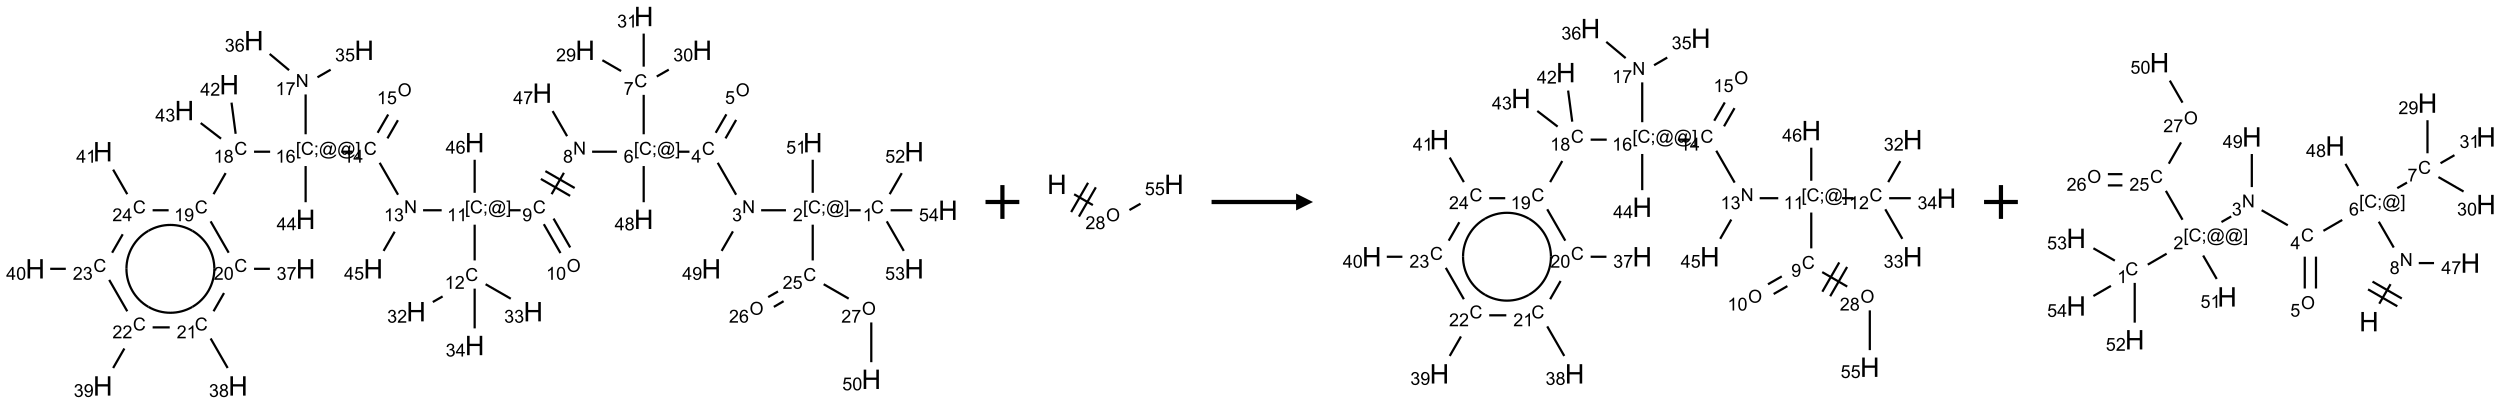 <?xml version="1.0" encoding="UTF-8"?>
<svg xmlns="http://www.w3.org/2000/svg" xmlns:xlink="http://www.w3.org/1999/xlink" width="1479" height="239" viewBox="0 0 1479 239">
<defs>
<g>
<g id="glyph-0-0">
<path d="M 1.332 0 L 1.332 -6.668 L 6.668 -6.668 L 6.668 0 Z M 1.5 -0.168 L 6.5 -0.168 L 6.5 -6.5 L 1.5 -6.5 Z M 1.5 -0.168 "/>
</g>
<g id="glyph-0-1">
<path d="M 6.27 -2.676 L 7.281 -2.422 C 7.07 -1.594 6.688 -0.961 6.137 -0.523 C 5.586 -0.086 4.914 0.129 4.121 0.129 C 3.297 0.129 2.629 -0.039 2.113 -0.371 C 1.598 -0.707 1.203 -1.191 0.934 -1.828 C 0.664 -2.465 0.531 -3.145 0.531 -3.875 C 0.531 -4.672 0.684 -5.363 0.988 -5.957 C 1.293 -6.547 1.723 -6.996 2.285 -7.305 C 2.844 -7.613 3.461 -7.766 4.137 -7.766 C 4.898 -7.766 5.543 -7.57 6.062 -7.184 C 6.582 -6.793 6.945 -6.246 7.152 -5.543 L 6.156 -5.309 C 5.98 -5.863 5.723 -6.266 5.387 -6.52 C 5.051 -6.773 4.625 -6.902 4.113 -6.902 C 3.527 -6.902 3.039 -6.762 2.645 -6.48 C 2.25 -6.199 1.973 -5.82 1.812 -5.348 C 1.652 -4.871 1.574 -4.383 1.574 -3.879 C 1.574 -3.23 1.668 -2.664 1.855 -2.18 C 2.047 -1.695 2.34 -1.332 2.738 -1.094 C 3.137 -0.855 3.57 -0.734 4.035 -0.734 C 4.602 -0.734 5.082 -0.898 5.473 -1.223 C 5.867 -1.551 6.133 -2.035 6.27 -2.676 Z M 6.27 -2.676 "/>
</g>
<g id="glyph-0-2">
<path d="M 3.973 0 L 3.035 0 L 3.035 -5.973 C 2.809 -5.758 2.516 -5.543 2.148 -5.328 C 1.781 -5.113 1.453 -4.953 1.16 -4.844 L 1.16 -5.75 C 1.684 -5.996 2.145 -6.297 2.535 -6.645 C 2.93 -6.996 3.207 -7.336 3.371 -7.668 L 3.973 -7.668 Z M 3.973 0 "/>
</g>
<g id="glyph-0-3">
<path d="M 0.723 2.121 L 0.723 -7.637 L 2.793 -7.637 L 2.793 -6.859 L 1.66 -6.859 L 1.66 1.344 L 2.793 1.344 L 2.793 2.121 Z M 0.723 2.121 "/>
</g>
<g id="glyph-0-4">
<path d="M 0.949 -4.465 L 0.949 -5.531 L 2.016 -5.531 L 2.016 -4.465 Z M 0.949 0 L 0.949 -1.066 L 2.016 -1.066 L 2.016 0 C 2.016 0.391 1.945 0.711 1.809 0.949 C 1.668 1.191 1.449 1.379 1.145 1.512 L 0.887 1.109 C 1.082 1.023 1.23 0.895 1.324 0.727 C 1.418 0.559 1.469 0.316 1.48 0 Z M 0.949 0 "/>
</g>
<g id="glyph-0-5">
<path d="M 6.047 -0.848 C 5.82 -0.59 5.57 -0.379 5.289 -0.223 C 5.008 -0.062 4.73 0.016 4.449 0.016 C 4.141 0.016 3.84 -0.074 3.547 -0.254 C 3.254 -0.434 3.02 -0.715 2.836 -1.09 C 2.652 -1.465 2.562 -1.875 2.562 -2.324 C 2.562 -2.875 2.703 -3.43 2.988 -3.98 C 3.27 -4.535 3.621 -4.953 4.043 -5.23 C 4.461 -5.508 4.871 -5.645 5.266 -5.645 C 5.566 -5.645 5.855 -5.566 6.129 -5.41 C 6.402 -5.25 6.641 -5.012 6.84 -4.688 L 7.016 -5.496 L 7.949 -5.496 L 7.199 -2 C 7.094 -1.516 7.043 -1.246 7.043 -1.191 C 7.043 -1.098 7.078 -1.02 7.148 -0.949 C 7.219 -0.883 7.305 -0.848 7.406 -0.848 C 7.59 -0.848 7.832 -0.953 8.129 -1.168 C 8.527 -1.445 8.84 -1.816 9.07 -2.285 C 9.301 -2.75 9.418 -3.234 9.418 -3.73 C 9.418 -4.309 9.27 -4.852 8.973 -5.355 C 8.676 -5.859 8.23 -6.262 7.645 -6.562 C 7.055 -6.863 6.406 -7.016 5.691 -7.016 C 4.879 -7.016 4.137 -6.824 3.465 -6.445 C 2.793 -6.066 2.273 -5.52 1.902 -4.809 C 1.535 -4.098 1.348 -3.34 1.348 -2.527 C 1.348 -1.676 1.535 -0.941 1.902 -0.328 C 2.273 0.285 2.809 0.742 3.508 1.035 C 4.207 1.328 4.984 1.473 5.832 1.473 C 6.742 1.473 7.504 1.32 8.121 1.016 C 8.734 0.711 9.195 0.34 9.5 -0.098 L 10.441 -0.098 C 10.266 0.266 9.961 0.637 9.531 1.016 C 9.102 1.395 8.59 1.695 7.996 1.914 C 7.402 2.133 6.688 2.246 5.848 2.246 C 5.078 2.246 4.367 2.145 3.715 1.949 C 3.066 1.75 2.512 1.453 2.051 1.055 C 1.594 0.656 1.25 0.199 1.016 -0.316 C 0.723 -0.973 0.578 -1.684 0.578 -2.441 C 0.578 -3.289 0.75 -4.098 1.098 -4.863 C 1.523 -5.805 2.125 -6.527 2.902 -7.027 C 3.684 -7.527 4.629 -7.777 5.738 -7.777 C 6.602 -7.777 7.375 -7.602 8.059 -7.246 C 8.746 -6.895 9.285 -6.371 9.684 -5.672 C 10.02 -5.07 10.188 -4.418 10.188 -3.715 C 10.188 -2.707 9.832 -1.812 9.125 -1.031 C 8.492 -0.328 7.801 0.02 7.051 0.02 C 6.812 0.02 6.617 -0.016 6.473 -0.09 C 6.324 -0.16 6.215 -0.266 6.145 -0.402 C 6.102 -0.488 6.066 -0.637 6.047 -0.848 Z M 3.527 -2.262 C 3.527 -1.785 3.641 -1.414 3.863 -1.152 C 4.09 -0.887 4.348 -0.754 4.641 -0.754 C 4.836 -0.754 5.039 -0.812 5.254 -0.93 C 5.469 -1.047 5.676 -1.219 5.871 -1.449 C 6.066 -1.676 6.23 -1.969 6.355 -2.32 C 6.48 -2.672 6.543 -3.027 6.543 -3.379 C 6.543 -3.852 6.426 -4.219 6.191 -4.48 C 5.957 -4.738 5.672 -4.871 5.332 -4.871 C 5.109 -4.871 4.902 -4.812 4.707 -4.699 C 4.512 -4.586 4.32 -4.406 4.137 -4.156 C 3.953 -3.906 3.805 -3.602 3.691 -3.246 C 3.582 -2.887 3.527 -2.559 3.527 -2.262 Z M 3.527 -2.262 "/>
</g>
<g id="glyph-0-6">
<path d="M 2.27 2.121 L 0.203 2.121 L 0.203 1.344 L 1.332 1.344 L 1.332 -6.859 L 0.203 -6.859 L 0.203 -7.637 L 2.27 -7.637 Z M 2.27 2.121 "/>
</g>
<g id="glyph-0-7">
<path d="M 5.371 -0.902 L 5.371 0 L 0.324 0 C 0.316 -0.227 0.352 -0.441 0.434 -0.652 C 0.562 -0.996 0.766 -1.332 1.051 -1.668 C 1.332 -2 1.742 -2.387 2.277 -2.824 C 3.105 -3.504 3.668 -4.043 3.957 -4.441 C 4.25 -4.84 4.395 -5.215 4.395 -5.566 C 4.395 -5.938 4.262 -6.254 3.996 -6.508 C 3.73 -6.762 3.387 -6.891 2.957 -6.891 C 2.508 -6.891 2.145 -6.754 1.875 -6.484 C 1.605 -6.215 1.469 -5.84 1.465 -5.359 L 0.5 -5.457 C 0.566 -6.176 0.812 -6.727 1.246 -7.102 C 1.676 -7.477 2.254 -7.668 2.98 -7.668 C 3.711 -7.668 4.293 -7.465 4.719 -7.059 C 5.145 -6.652 5.359 -6.148 5.359 -5.547 C 5.359 -5.242 5.297 -4.941 5.172 -4.645 C 5.047 -4.352 4.84 -4.039 4.551 -3.715 C 4.262 -3.387 3.777 -2.938 3.105 -2.371 C 2.543 -1.898 2.18 -1.578 2.02 -1.41 C 1.859 -1.242 1.73 -1.07 1.625 -0.902 Z M 5.371 -0.902 "/>
</g>
<g id="glyph-0-8">
<path d="M 0.812 0 L 0.812 -7.637 L 1.848 -7.637 L 5.859 -1.641 L 5.859 -7.637 L 6.828 -7.637 L 6.828 0 L 5.793 0 L 1.781 -6 L 1.781 0 Z M 0.812 0 "/>
</g>
<g id="glyph-0-9">
<path d="M 0.449 -2.016 L 1.387 -2.141 C 1.492 -1.609 1.676 -1.227 1.934 -0.992 C 2.191 -0.758 2.508 -0.641 2.879 -0.641 C 3.32 -0.641 3.695 -0.793 3.996 -1.098 C 4.301 -1.402 4.453 -1.781 4.453 -2.234 C 4.453 -2.664 4.312 -3.02 4.031 -3.301 C 3.75 -3.578 3.391 -3.719 2.957 -3.719 C 2.781 -3.719 2.562 -3.684 2.297 -3.613 L 2.402 -4.438 C 2.465 -4.43 2.516 -4.426 2.551 -4.426 C 2.949 -4.426 3.312 -4.531 3.629 -4.738 C 3.949 -4.949 4.109 -5.27 4.109 -5.703 C 4.109 -6.047 3.992 -6.332 3.762 -6.559 C 3.527 -6.785 3.227 -6.895 2.859 -6.895 C 2.496 -6.895 2.191 -6.781 1.949 -6.551 C 1.707 -6.324 1.547 -5.98 1.48 -5.52 L 0.543 -5.688 C 0.656 -6.316 0.918 -6.805 1.324 -7.148 C 1.73 -7.492 2.234 -7.668 2.84 -7.668 C 3.254 -7.668 3.641 -7.578 3.988 -7.398 C 4.34 -7.219 4.609 -6.977 4.793 -6.668 C 4.98 -6.359 5.074 -6.031 5.074 -5.684 C 5.074 -5.352 4.984 -5.051 4.809 -4.781 C 4.629 -4.512 4.367 -4.297 4.02 -4.137 C 4.473 -4.031 4.824 -3.816 5.074 -3.488 C 5.324 -3.16 5.449 -2.75 5.449 -2.254 C 5.449 -1.59 5.203 -1.023 4.719 -0.559 C 4.234 -0.098 3.617 0.137 2.875 0.137 C 2.203 0.137 1.648 -0.062 1.207 -0.465 C 0.762 -0.863 0.512 -1.379 0.449 -2.016 Z M 0.449 -2.016 "/>
</g>
<g id="glyph-0-10">
<path d="M 3.449 0 L 3.449 -1.828 L 0.137 -1.828 L 0.137 -2.688 L 3.621 -7.637 L 4.387 -7.637 L 4.387 -2.688 L 5.418 -2.688 L 5.418 -1.828 L 4.387 -1.828 L 4.387 0 Z M 3.449 -2.688 L 3.449 -6.129 L 1.059 -2.688 Z M 3.449 -2.688 "/>
</g>
<g id="glyph-0-11">
<path d="M 0.516 -3.719 C 0.516 -4.984 0.855 -5.977 1.535 -6.695 C 2.215 -7.414 3.094 -7.77 4.172 -7.77 C 4.875 -7.77 5.512 -7.602 6.078 -7.266 C 6.645 -6.93 7.074 -6.461 7.371 -5.855 C 7.668 -5.254 7.816 -4.57 7.816 -3.809 C 7.816 -3.035 7.66 -2.34 7.348 -1.73 C 7.035 -1.117 6.594 -0.656 6.02 -0.34 C 5.449 -0.027 4.828 0.129 4.168 0.129 C 3.449 0.129 2.805 -0.043 2.238 -0.391 C 1.672 -0.738 1.246 -1.211 0.953 -1.812 C 0.66 -2.414 0.516 -3.047 0.516 -3.719 Z M 1.559 -3.703 C 1.559 -2.781 1.805 -2.059 2.301 -1.527 C 2.793 -1 3.414 -0.734 4.16 -0.734 C 4.922 -0.734 5.547 -1 6.039 -1.535 C 6.531 -2.07 6.777 -2.828 6.777 -3.812 C 6.777 -4.434 6.672 -4.977 6.461 -5.441 C 6.25 -5.902 5.945 -6.262 5.539 -6.52 C 5.133 -6.773 4.68 -6.902 4.176 -6.902 C 3.461 -6.902 2.848 -6.656 2.332 -6.164 C 1.816 -5.672 1.559 -4.852 1.559 -3.703 Z M 1.559 -3.703 "/>
</g>
<g id="glyph-0-12">
<path d="M 0.441 -2 L 1.426 -2.082 C 1.5 -1.605 1.668 -1.242 1.934 -1.004 C 2.199 -0.762 2.52 -0.641 2.895 -0.641 C 3.348 -0.641 3.73 -0.812 4.043 -1.152 C 4.355 -1.492 4.512 -1.941 4.512 -2.504 C 4.512 -3.039 4.359 -3.461 4.059 -3.77 C 3.758 -4.078 3.367 -4.234 2.879 -4.234 C 2.578 -4.234 2.305 -4.164 2.062 -4.027 C 1.82 -3.891 1.629 -3.715 1.488 -3.496 L 0.609 -3.609 L 1.348 -7.531 L 5.145 -7.531 L 5.145 -6.637 L 2.098 -6.637 L 1.688 -4.582 C 2.145 -4.902 2.625 -5.062 3.129 -5.062 C 3.797 -5.062 4.359 -4.832 4.816 -4.371 C 5.277 -3.91 5.504 -3.312 5.504 -2.59 C 5.504 -1.898 5.305 -1.301 4.902 -0.797 C 4.41 -0.18 3.742 0.129 2.895 0.129 C 2.199 0.129 1.633 -0.062 1.195 -0.453 C 0.758 -0.844 0.504 -1.359 0.441 -2 Z M 0.441 -2 "/>
</g>
<g id="glyph-0-13">
<path d="M 5.309 -5.766 L 4.375 -5.691 C 4.293 -6.059 4.172 -6.328 4.02 -6.496 C 3.766 -6.762 3.453 -6.895 3.082 -6.895 C 2.785 -6.895 2.523 -6.812 2.297 -6.645 C 2 -6.43 1.77 -6.117 1.598 -5.703 C 1.43 -5.289 1.34 -4.703 1.332 -3.938 C 1.559 -4.281 1.836 -4.535 2.16 -4.703 C 2.488 -4.871 2.828 -4.953 3.188 -4.953 C 3.812 -4.953 4.344 -4.723 4.785 -4.262 C 5.223 -3.801 5.441 -3.207 5.441 -2.48 C 5.441 -2 5.34 -1.555 5.133 -1.145 C 4.926 -0.73 4.641 -0.418 4.281 -0.199 C 3.922 0.02 3.512 0.129 3.051 0.129 C 2.27 0.129 1.633 -0.156 1.141 -0.73 C 0.648 -1.305 0.402 -2.254 0.402 -3.574 C 0.402 -5.051 0.672 -6.121 1.219 -6.793 C 1.695 -7.375 2.336 -7.668 3.141 -7.668 C 3.742 -7.668 4.234 -7.5 4.617 -7.16 C 5 -6.824 5.23 -6.359 5.309 -5.766 Z M 1.48 -2.473 C 1.48 -2.152 1.547 -1.844 1.684 -1.547 C 1.82 -1.25 2.016 -1.027 2.262 -0.871 C 2.508 -0.719 2.766 -0.641 3.035 -0.641 C 3.434 -0.641 3.773 -0.801 4.059 -1.121 C 4.344 -1.441 4.484 -1.875 4.484 -2.422 C 4.484 -2.949 4.344 -3.367 4.062 -3.668 C 3.781 -3.973 3.426 -4.125 3 -4.125 C 2.578 -4.125 2.219 -3.973 1.922 -3.668 C 1.625 -3.363 1.48 -2.969 1.48 -2.473 Z M 1.48 -2.473 "/>
</g>
<g id="glyph-0-14">
<path d="M 0.504 -6.637 L 0.504 -7.535 L 5.449 -7.535 L 5.449 -6.809 C 4.961 -6.289 4.48 -5.602 4.004 -4.746 C 3.527 -3.887 3.156 -3.004 2.895 -2.098 C 2.707 -1.461 2.59 -0.762 2.535 0 L 1.574 0 C 1.582 -0.602 1.703 -1.328 1.926 -2.176 C 2.152 -3.027 2.477 -3.848 2.898 -4.637 C 3.32 -5.426 3.77 -6.094 4.246 -6.637 Z M 0.504 -6.637 "/>
</g>
<g id="glyph-0-15">
<path d="M 0.582 -1.766 L 1.484 -1.848 C 1.562 -1.426 1.707 -1.117 1.922 -0.926 C 2.137 -0.734 2.414 -0.641 2.75 -0.641 C 3.039 -0.641 3.289 -0.707 3.508 -0.84 C 3.727 -0.973 3.902 -1.148 4.043 -1.367 C 4.18 -1.586 4.297 -1.887 4.391 -2.262 C 4.484 -2.637 4.531 -3.016 4.531 -3.406 C 4.531 -3.449 4.531 -3.512 4.527 -3.594 C 4.34 -3.297 4.082 -3.055 3.758 -2.867 C 3.434 -2.68 3.082 -2.59 2.703 -2.59 C 2.07 -2.59 1.535 -2.816 1.098 -3.277 C 0.66 -3.734 0.441 -4.34 0.441 -5.09 C 0.441 -5.863 0.672 -6.484 1.129 -6.957 C 1.586 -7.43 2.156 -7.668 2.844 -7.668 C 3.34 -7.668 3.793 -7.531 4.207 -7.266 C 4.617 -7 4.93 -6.617 5.145 -6.121 C 5.355 -5.629 5.465 -4.91 5.465 -3.973 C 5.465 -2.996 5.359 -2.223 5.145 -1.645 C 4.934 -1.066 4.617 -0.625 4.199 -0.324 C 3.781 -0.02 3.293 0.129 2.73 0.129 C 2.133 0.129 1.645 -0.035 1.266 -0.367 C 0.887 -0.699 0.66 -1.164 0.582 -1.766 Z M 4.422 -5.137 C 4.422 -5.676 4.277 -6.102 3.992 -6.418 C 3.707 -6.734 3.359 -6.891 2.957 -6.891 C 2.543 -6.891 2.18 -6.719 1.871 -6.379 C 1.562 -6.039 1.406 -5.598 1.406 -5.059 C 1.406 -4.57 1.555 -4.176 1.848 -3.871 C 2.141 -3.566 2.5 -3.418 2.934 -3.418 C 3.367 -3.418 3.723 -3.57 4.004 -3.871 C 4.281 -4.176 4.422 -4.598 4.422 -5.137 Z M 4.422 -5.137 "/>
</g>
<g id="glyph-0-16">
<path d="M 0.441 -3.766 C 0.441 -4.668 0.535 -5.395 0.723 -5.945 C 0.906 -6.496 1.184 -6.922 1.551 -7.219 C 1.918 -7.516 2.375 -7.668 2.934 -7.668 C 3.344 -7.668 3.703 -7.586 4.012 -7.418 C 4.32 -7.254 4.574 -7.016 4.777 -6.707 C 4.977 -6.395 5.137 -6.016 5.25 -5.57 C 5.363 -5.125 5.422 -4.523 5.422 -3.766 C 5.422 -2.871 5.328 -2.148 5.145 -1.598 C 4.961 -1.047 4.688 -0.621 4.32 -0.32 C 3.953 -0.02 3.492 0.129 2.934 0.129 C 2.195 0.129 1.617 -0.133 1.199 -0.66 C 0.695 -1.297 0.441 -2.332 0.441 -3.766 Z M 1.406 -3.766 C 1.406 -2.512 1.555 -1.68 1.848 -1.262 C 2.141 -0.848 2.5 -0.641 2.934 -0.641 C 3.363 -0.641 3.727 -0.848 4.02 -1.266 C 4.312 -1.684 4.457 -2.516 4.457 -3.766 C 4.457 -5.023 4.312 -5.859 4.02 -6.27 C 3.727 -6.684 3.359 -6.891 2.922 -6.891 C 2.492 -6.891 2.148 -6.707 1.891 -6.344 C 1.566 -5.879 1.406 -5.02 1.406 -3.766 Z M 1.406 -3.766 "/>
</g>
<g id="glyph-0-17">
<path d="M 1.887 -4.141 C 1.496 -4.281 1.207 -4.484 1.02 -4.75 C 0.832 -5.016 0.738 -5.328 0.738 -5.699 C 0.738 -6.254 0.938 -6.719 1.34 -7.098 C 1.738 -7.477 2.27 -7.668 2.934 -7.668 C 3.598 -7.668 4.137 -7.473 4.543 -7.086 C 4.949 -6.699 5.152 -6.227 5.152 -5.672 C 5.152 -5.316 5.059 -5.008 4.871 -4.746 C 4.688 -4.484 4.406 -4.281 4.027 -4.141 C 4.496 -3.988 4.852 -3.742 5.098 -3.402 C 5.34 -3.062 5.465 -2.656 5.465 -2.184 C 5.465 -1.531 5.234 -0.98 4.77 -0.535 C 4.309 -0.09 3.703 0.129 2.949 0.129 C 2.195 0.129 1.586 -0.094 1.125 -0.539 C 0.664 -0.984 0.434 -1.543 0.434 -2.207 C 0.434 -2.703 0.559 -3.121 0.809 -3.457 C 1.062 -3.793 1.422 -4.02 1.887 -4.141 Z M 1.699 -5.73 C 1.699 -5.367 1.812 -5.074 2.047 -4.844 C 2.281 -4.613 2.582 -4.5 2.953 -4.5 C 3.312 -4.5 3.609 -4.613 3.84 -4.84 C 4.07 -5.066 4.188 -5.348 4.188 -5.676 C 4.188 -6.02 4.07 -6.309 3.832 -6.543 C 3.594 -6.777 3.297 -6.895 2.941 -6.895 C 2.586 -6.895 2.289 -6.781 2.051 -6.551 C 1.816 -6.324 1.699 -6.047 1.699 -5.73 Z M 1.395 -2.203 C 1.395 -1.938 1.461 -1.676 1.586 -1.426 C 1.711 -1.176 1.902 -0.984 2.152 -0.848 C 2.402 -0.711 2.672 -0.641 2.957 -0.641 C 3.406 -0.641 3.777 -0.785 4.066 -1.074 C 4.359 -1.363 4.504 -1.727 4.504 -2.172 C 4.504 -2.625 4.355 -2.996 4.055 -3.293 C 3.754 -3.586 3.379 -3.734 2.926 -3.734 C 2.484 -3.734 2.121 -3.59 1.832 -3.297 C 1.543 -3.004 1.395 -2.641 1.395 -2.203 Z M 1.395 -2.203 "/>
</g>
<g id="glyph-1-0">
<path d="M 2 0 L 2 -10 L 10 -10 L 10 0 Z M 2.25 -0.25 L 9.75 -0.25 L 9.75 -9.75 L 2.25 -9.75 Z M 2.25 -0.25 "/>
</g>
<g id="glyph-1-1">
<path d="M 1.281 0 L 1.281 -11.453 L 2.797 -11.453 L 2.797 -6.75 L 8.75 -6.75 L 8.75 -11.453 L 10.266 -11.453 L 10.266 0 L 8.75 0 L 8.75 -5.398 L 2.797 -5.398 L 2.797 0 Z M 1.281 0 "/>
</g>
</g>
</defs>
<path fill="none" stroke-width="0.033" stroke-linecap="butt" stroke-linejoin="miter" stroke="rgb(0%, 0%, 0%)" stroke-opacity="1" stroke-miterlimit="10" d="M 12.209 2.866 L 12.042 2.866 " transform="matrix(40, 0, 0, 40, 20.809, 9.754)"/>
<path fill="none" stroke-width="0.033" stroke-linecap="butt" stroke-linejoin="miter" stroke="rgb(0%, 0%, 0%)" stroke-opacity="1" stroke-miterlimit="10" d="M 11.104 2.866 L 10.737 2.866 " transform="matrix(40, 0, 0, 40, 20.809, 9.754)"/>
<path fill="none" stroke-width="0.033" stroke-linecap="butt" stroke-linejoin="miter" stroke="rgb(0%, 0%, 0%)" stroke-opacity="1" stroke-miterlimit="10" d="M 10.367 2.636 L 10.095 2.164 " transform="matrix(40, 0, 0, 40, 20.809, 9.754)"/>
<path fill="none" stroke-width="0.033" stroke-linecap="butt" stroke-linejoin="miter" stroke="rgb(0%, 0%, 0%)" stroke-opacity="1" stroke-miterlimit="10" d="M 10.21 1.803 L 10.367 1.53 " transform="matrix(40, 0, 0, 40, 20.809, 9.754)"/>
<path fill="none" stroke-width="0.033" stroke-linecap="butt" stroke-linejoin="miter" stroke="rgb(0%, 0%, 0%)" stroke-opacity="1" stroke-miterlimit="10" d="M 10.065 1.72 L 10.223 1.447 " transform="matrix(40, 0, 0, 40, 20.809, 9.754)"/>
<path fill="none" stroke-width="0.033" stroke-linecap="butt" stroke-linejoin="miter" stroke="rgb(0%, 0%, 0%)" stroke-opacity="1" stroke-miterlimit="10" d="M 9.677 2 L 9.51 2 " transform="matrix(40, 0, 0, 40, 20.809, 9.754)"/>
<path fill="none" stroke-width="0.033" stroke-linecap="butt" stroke-linejoin="miter" stroke="rgb(0%, 0%, 0%)" stroke-opacity="1" stroke-miterlimit="10" d="M 9 1.742 L 9 1.159 " transform="matrix(40, 0, 0, 40, 20.809, 9.754)"/>
<path fill="none" stroke-width="0.033" stroke-linecap="butt" stroke-linejoin="miter" stroke="rgb(0%, 0%, 0%)" stroke-opacity="1" stroke-miterlimit="10" d="M 8.666 0.807 L 8.389 0.647 " transform="matrix(40, 0, 0, 40, 20.809, 9.754)"/>
<path fill="none" stroke-width="0.033" stroke-linecap="butt" stroke-linejoin="miter" stroke="rgb(0%, 0%, 0%)" stroke-opacity="1" stroke-miterlimit="10" d="M 9.193 0.888 L 9.371 0.786 " transform="matrix(40, 0, 0, 40, 20.809, 9.754)"/>
<path fill="none" stroke-width="0.033" stroke-linecap="butt" stroke-linejoin="miter" stroke="rgb(0%, 0%, 0%)" stroke-opacity="1" stroke-miterlimit="10" d="M 9 0.742 L 9 0.253 " transform="matrix(40, 0, 0, 40, 20.809, 9.754)"/>
<path fill="none" stroke-width="0.033" stroke-linecap="butt" stroke-linejoin="miter" stroke="rgb(0%, 0%, 0%)" stroke-opacity="1" stroke-miterlimit="10" d="M 8.604 2 L 8.237 2 " transform="matrix(40, 0, 0, 40, 20.809, 9.754)"/>
<path fill="none" stroke-width="0.033" stroke-linecap="butt" stroke-linejoin="miter" stroke="rgb(0%, 0%, 0%)" stroke-opacity="1" stroke-miterlimit="10" d="M 7.82 2.312 L 7.638 2.628 " transform="matrix(40, 0, 0, 40, 20.809, 9.754)"/>
<path fill="none" stroke-width="0.033" stroke-linecap="butt" stroke-linejoin="miter" stroke="rgb(0%, 0%, 0%)" stroke-opacity="1" stroke-miterlimit="10" d="M 7.479 2.403 L 7.912 2.653 " transform="matrix(40, 0, 0, 40, 20.809, 9.754)"/>
<path fill="none" stroke-width="0.033" stroke-linecap="butt" stroke-linejoin="miter" stroke="rgb(0%, 0%, 0%)" stroke-opacity="1" stroke-miterlimit="10" d="M 7.546 2.287 L 7.979 2.537 " transform="matrix(40, 0, 0, 40, 20.809, 9.754)"/>
<path fill="none" stroke-width="0.033" stroke-linecap="butt" stroke-linejoin="miter" stroke="rgb(0%, 0%, 0%)" stroke-opacity="1" stroke-miterlimit="10" d="M 7.523 3.072 L 7.769 3.499 " transform="matrix(40, 0, 0, 40, 20.809, 9.754)"/>
<path fill="none" stroke-width="0.033" stroke-linecap="butt" stroke-linejoin="miter" stroke="rgb(0%, 0%, 0%)" stroke-opacity="1" stroke-miterlimit="10" d="M 7.667 2.989 L 7.913 3.416 " transform="matrix(40, 0, 0, 40, 20.809, 9.754)"/>
<path fill="none" stroke-width="0.033" stroke-linecap="butt" stroke-linejoin="miter" stroke="rgb(0%, 0%, 0%)" stroke-opacity="1" stroke-miterlimit="10" d="M 7.18 2.866 L 7.013 2.866 " transform="matrix(40, 0, 0, 40, 20.809, 9.754)"/>
<path fill="none" stroke-width="0.033" stroke-linecap="butt" stroke-linejoin="miter" stroke="rgb(0%, 0%, 0%)" stroke-opacity="1" stroke-miterlimit="10" d="M 6.5 3.079 L 6.5 3.608 " transform="matrix(40, 0, 0, 40, 20.809, 9.754)"/>
<path fill="none" stroke-width="0.033" stroke-linecap="butt" stroke-linejoin="miter" stroke="rgb(0%, 0%, 0%)" stroke-opacity="1" stroke-miterlimit="10" d="M 6.026 4.14 L 5.881 4.223 " transform="matrix(40, 0, 0, 40, 20.809, 9.754)"/>
<path fill="none" stroke-width="0.033" stroke-linecap="butt" stroke-linejoin="miter" stroke="rgb(0%, 0%, 0%)" stroke-opacity="1" stroke-miterlimit="10" d="M 6.662 3.96 L 7.034 4.174 " transform="matrix(40, 0, 0, 40, 20.809, 9.754)"/>
<path fill="none" stroke-width="0.033" stroke-linecap="butt" stroke-linejoin="miter" stroke="rgb(0%, 0%, 0%)" stroke-opacity="1" stroke-miterlimit="10" d="M 6.5 4.025 L 6.5 4.613 " transform="matrix(40, 0, 0, 40, 20.809, 9.754)"/>
<path fill="none" stroke-width="0.033" stroke-linecap="butt" stroke-linejoin="miter" stroke="rgb(0%, 0%, 0%)" stroke-opacity="1" stroke-miterlimit="10" d="M 6.012 2.866 L 5.737 2.866 " transform="matrix(40, 0, 0, 40, 20.809, 9.754)"/>
<path fill="none" stroke-width="0.033" stroke-linecap="butt" stroke-linejoin="miter" stroke="rgb(0%, 0%, 0%)" stroke-opacity="1" stroke-miterlimit="10" d="M 5.367 2.636 L 5.095 2.164 " transform="matrix(40, 0, 0, 40, 20.809, 9.754)"/>
<path fill="none" stroke-width="0.033" stroke-linecap="butt" stroke-linejoin="miter" stroke="rgb(0%, 0%, 0%)" stroke-opacity="1" stroke-miterlimit="10" d="M 5.21 1.803 L 5.365 1.534 " transform="matrix(40, 0, 0, 40, 20.809, 9.754)"/>
<path fill="none" stroke-width="0.033" stroke-linecap="butt" stroke-linejoin="miter" stroke="rgb(0%, 0%, 0%)" stroke-opacity="1" stroke-miterlimit="10" d="M 5.065 1.72 L 5.221 1.45 " transform="matrix(40, 0, 0, 40, 20.809, 9.754)"/>
<path fill="none" stroke-width="0.033" stroke-linecap="butt" stroke-linejoin="miter" stroke="rgb(0%, 0%, 0%)" stroke-opacity="1" stroke-miterlimit="10" d="M 4.694 2 L 4.527 2 " transform="matrix(40, 0, 0, 40, 20.809, 9.754)"/>
<path fill="none" stroke-width="0.033" stroke-linecap="butt" stroke-linejoin="miter" stroke="rgb(0%, 0%, 0%)" stroke-opacity="1" stroke-miterlimit="10" d="M 4 1.742 L 4 1.153 " transform="matrix(40, 0, 0, 40, 20.809, 9.754)"/>
<path fill="none" stroke-width="0.033" stroke-linecap="butt" stroke-linejoin="miter" stroke="rgb(0%, 0%, 0%)" stroke-opacity="1" stroke-miterlimit="10" d="M 4.175 0.899 L 4.37 0.787 " transform="matrix(40, 0, 0, 40, 20.809, 9.754)"/>
<path fill="none" stroke-width="0.033" stroke-linecap="butt" stroke-linejoin="miter" stroke="rgb(0%, 0%, 0%)" stroke-opacity="1" stroke-miterlimit="10" d="M 3.755 0.794 L 3.468 0.554 " transform="matrix(40, 0, 0, 40, 20.809, 9.754)"/>
<path fill="none" stroke-width="0.033" stroke-linecap="butt" stroke-linejoin="miter" stroke="rgb(0%, 0%, 0%)" stroke-opacity="1" stroke-miterlimit="10" d="M 3.475 2 L 3.237 2 " transform="matrix(40, 0, 0, 40, 20.809, 9.754)"/>
<path fill="none" stroke-width="0.033" stroke-linecap="butt" stroke-linejoin="miter" stroke="rgb(0%, 0%, 0%)" stroke-opacity="1" stroke-miterlimit="10" d="M 2.817 2.316 L 2.638 2.628 " transform="matrix(40, 0, 0, 40, 20.809, 9.754)"/>
<path fill="none" stroke-width="0.033" stroke-linecap="butt" stroke-linejoin="miter" stroke="rgb(0%, 0%, 0%)" stroke-opacity="1" stroke-miterlimit="10" d="M 2.595 3.03 L 2.862 3.494 " transform="matrix(40, 0, 0, 40, 20.809, 9.754)"/>
<path fill="none" stroke-width="0.033" stroke-linecap="butt" stroke-linejoin="miter" stroke="rgb(0%, 0%, 0%)" stroke-opacity="1" stroke-miterlimit="10" d="M 3.237 3.732 L 3.471 3.732 " transform="matrix(40, 0, 0, 40, 20.809, 9.754)"/>
<path fill="none" stroke-width="0.033" stroke-linecap="butt" stroke-linejoin="miter" stroke="rgb(0%, 0%, 0%)" stroke-opacity="1" stroke-miterlimit="10" d="M 2.793 4.09 L 2.638 4.36 " transform="matrix(40, 0, 0, 40, 20.809, 9.754)"/>
<path fill="none" stroke-width="0.033" stroke-linecap="butt" stroke-linejoin="miter" stroke="rgb(0%, 0%, 0%)" stroke-opacity="1" stroke-miterlimit="10" d="M 2.595 4.762 L 2.847 5.199 " transform="matrix(40, 0, 0, 40, 20.809, 9.754)"/>
<path fill="none" stroke-width="0.033" stroke-linecap="butt" stroke-linejoin="miter" stroke="rgb(0%, 0%, 0%)" stroke-opacity="1" stroke-miterlimit="10" d="M 1.99 4.598 L 1.737 4.598 " transform="matrix(40, 0, 0, 40, 20.809, 9.754)"/>
<path fill="none" stroke-width="0.033" stroke-linecap="butt" stroke-linejoin="miter" stroke="rgb(0%, 0%, 0%)" stroke-opacity="1" stroke-miterlimit="10" d="M 1.319 4.911 L 1.153 5.199 " transform="matrix(40, 0, 0, 40, 20.809, 9.754)"/>
<path fill="none" stroke-width="0.033" stroke-linecap="butt" stroke-linejoin="miter" stroke="rgb(0%, 0%, 0%)" stroke-opacity="1" stroke-miterlimit="10" d="M 1.362 4.36 L 1.095 3.896 " transform="matrix(40, 0, 0, 40, 20.809, 9.754)"/>
<path fill="none" stroke-width="0.033" stroke-linecap="butt" stroke-linejoin="miter" stroke="rgb(0%, 0%, 0%)" stroke-opacity="1" stroke-miterlimit="10" d="M 0.453 3.732 L 0.222 3.732 " transform="matrix(40, 0, 0, 40, 20.809, 9.754)"/>
<path fill="none" stroke-width="0.033" stroke-linecap="butt" stroke-linejoin="miter" stroke="rgb(0%, 0%, 0%)" stroke-opacity="1" stroke-miterlimit="10" d="M 1.138 3.494 L 1.295 3.221 " transform="matrix(40, 0, 0, 40, 20.809, 9.754)"/>
<path fill="none" stroke-width="0.033" stroke-linecap="butt" stroke-linejoin="miter" stroke="rgb(0%, 0%, 0%)" stroke-opacity="1" stroke-miterlimit="10" d="M 1.737 2.866 L 1.974 2.866 " transform="matrix(40, 0, 0, 40, 20.809, 9.754)"/>
<path fill="none" stroke-width="0.033" stroke-linecap="butt" stroke-linejoin="miter" stroke="rgb(0%, 0%, 0%)" stroke-opacity="1" stroke-miterlimit="10" d="M 1.362 2.628 L 1.153 2.265 " transform="matrix(40, 0, 0, 40, 20.809, 9.754)"/>
<path fill="none" stroke-width="0.033" stroke-linecap="butt" stroke-linejoin="miter" stroke="rgb(0%, 0%, 0%)" stroke-opacity="1" stroke-miterlimit="10" d="M 2.965 1.735 L 2.904 1.274 " transform="matrix(40, 0, 0, 40, 20.809, 9.754)"/>
<path fill="none" stroke-width="0.033" stroke-linecap="butt" stroke-linejoin="miter" stroke="rgb(0%, 0%, 0%)" stroke-opacity="1" stroke-miterlimit="10" d="M 2.749 1.807 L 2.448 1.576 " transform="matrix(40, 0, 0, 40, 20.809, 9.754)"/>
<path fill="none" stroke-width="0.033" stroke-linecap="butt" stroke-linejoin="miter" stroke="rgb(0%, 0%, 0%)" stroke-opacity="1" stroke-miterlimit="10" d="M 4 2.212 L 4 2.747 " transform="matrix(40, 0, 0, 40, 20.809, 9.754)"/>
<path fill="none" stroke-width="0.033" stroke-linecap="butt" stroke-linejoin="miter" stroke="rgb(0%, 0%, 0%)" stroke-opacity="1" stroke-miterlimit="10" d="M 5.317 3.183 L 5.153 3.467 " transform="matrix(40, 0, 0, 40, 20.809, 9.754)"/>
<path fill="none" stroke-width="0.033" stroke-linecap="butt" stroke-linejoin="miter" stroke="rgb(0%, 0%, 0%)" stroke-opacity="1" stroke-miterlimit="10" d="M 6.5 2.608 L 6.5 2.119 " transform="matrix(40, 0, 0, 40, 20.809, 9.754)"/>
<path fill="none" stroke-width="0.033" stroke-linecap="butt" stroke-linejoin="miter" stroke="rgb(0%, 0%, 0%)" stroke-opacity="1" stroke-miterlimit="10" d="M 7.867 1.77 L 7.653 1.399 " transform="matrix(40, 0, 0, 40, 20.809, 9.754)"/>
<path fill="none" stroke-width="0.033" stroke-linecap="butt" stroke-linejoin="miter" stroke="rgb(0%, 0%, 0%)" stroke-opacity="1" stroke-miterlimit="10" d="M 9 2.212 L 9 2.747 " transform="matrix(40, 0, 0, 40, 20.809, 9.754)"/>
<path fill="none" stroke-width="0.033" stroke-linecap="butt" stroke-linejoin="miter" stroke="rgb(0%, 0%, 0%)" stroke-opacity="1" stroke-miterlimit="10" d="M 10.32 3.178 L 10.153 3.467 " transform="matrix(40, 0, 0, 40, 20.809, 9.754)"/>
<path fill="none" stroke-width="0.033" stroke-linecap="butt" stroke-linejoin="miter" stroke="rgb(0%, 0%, 0%)" stroke-opacity="1" stroke-miterlimit="10" d="M 11.5 3.079 L 11.5 3.608 " transform="matrix(40, 0, 0, 40, 20.809, 9.754)"/>
<path fill="none" stroke-width="0.033" stroke-linecap="butt" stroke-linejoin="miter" stroke="rgb(0%, 0%, 0%)" stroke-opacity="1" stroke-miterlimit="10" d="M 10.986 4.067 L 10.841 4.15 " transform="matrix(40, 0, 0, 40, 20.809, 9.754)"/>
<path fill="none" stroke-width="0.033" stroke-linecap="butt" stroke-linejoin="miter" stroke="rgb(0%, 0%, 0%)" stroke-opacity="1" stroke-miterlimit="10" d="M 11.069 4.211 L 10.925 4.295 " transform="matrix(40, 0, 0, 40, 20.809, 9.754)"/>
<path fill="none" stroke-width="0.033" stroke-linecap="butt" stroke-linejoin="miter" stroke="rgb(0%, 0%, 0%)" stroke-opacity="1" stroke-miterlimit="10" d="M 11.662 3.96 L 12.032 4.173 " transform="matrix(40, 0, 0, 40, 20.809, 9.754)"/>
<path fill="none" stroke-width="0.033" stroke-linecap="butt" stroke-linejoin="miter" stroke="rgb(0%, 0%, 0%)" stroke-opacity="1" stroke-miterlimit="10" d="M 12.366 4.525 L 12.366 5.113 " transform="matrix(40, 0, 0, 40, 20.809, 9.754)"/>
<path fill="none" stroke-width="0.033" stroke-linecap="butt" stroke-linejoin="miter" stroke="rgb(0%, 0%, 0%)" stroke-opacity="1" stroke-miterlimit="10" d="M 11.5 2.608 L 11.5 2.119 " transform="matrix(40, 0, 0, 40, 20.809, 9.754)"/>
<path fill="none" stroke-width="0.033" stroke-linecap="butt" stroke-linejoin="miter" stroke="rgb(0%, 0%, 0%)" stroke-opacity="1" stroke-miterlimit="10" d="M 12.638 2.628 L 12.817 2.317 " transform="matrix(40, 0, 0, 40, 20.809, 9.754)"/>
<path fill="none" stroke-width="0.033" stroke-linecap="butt" stroke-linejoin="miter" stroke="rgb(0%, 0%, 0%)" stroke-opacity="1" stroke-miterlimit="10" d="M 12.595 3.03 L 12.847 3.467 " transform="matrix(40, 0, 0, 40, 20.809, 9.754)"/>
<path fill="none" stroke-width="0.033" stroke-linecap="butt" stroke-linejoin="miter" stroke="rgb(0%, 0%, 0%)" stroke-opacity="1" stroke-miterlimit="10" d="M 12.652 2.866 L 12.972 2.866 " transform="matrix(40, 0, 0, 40, 20.809, 9.754)"/>
<path fill="none" stroke-width="0.033" stroke-linecap="butt" stroke-linejoin="miter" stroke="rgb(0%, 0%, 0%)" stroke-opacity="1" stroke-miterlimit="10" d="M 2.325 3.17 C 2.526 3.286 2.65 3.5 2.65 3.732 " transform="matrix(40, 0, 0, 40, 20.809, 9.754)"/>
<path fill="none" stroke-width="0.033" stroke-linecap="butt" stroke-linejoin="miter" stroke="rgb(0%, 0%, 0%)" stroke-opacity="1" stroke-miterlimit="10" d="M 1.675 3.17 C 1.876 3.054 2.124 3.054 2.325 3.17 " transform="matrix(40, 0, 0, 40, 20.809, 9.754)"/>
<path fill="none" stroke-width="0.033" stroke-linecap="butt" stroke-linejoin="miter" stroke="rgb(0%, 0%, 0%)" stroke-opacity="1" stroke-miterlimit="10" d="M 1.35 3.732 C 1.35 3.5 1.474 3.286 1.675 3.17 " transform="matrix(40, 0, 0, 40, 20.809, 9.754)"/>
<path fill="none" stroke-width="0.033" stroke-linecap="butt" stroke-linejoin="miter" stroke="rgb(0%, 0%, 0%)" stroke-opacity="1" stroke-miterlimit="10" d="M 1.675 4.295 C 1.474 4.179 1.35 3.964 1.35 3.732 " transform="matrix(40, 0, 0, 40, 20.809, 9.754)"/>
<path fill="none" stroke-width="0.033" stroke-linecap="butt" stroke-linejoin="miter" stroke="rgb(0%, 0%, 0%)" stroke-opacity="1" stroke-miterlimit="10" d="M 2.325 4.295 C 2.124 4.411 1.876 4.411 1.675 4.295 " transform="matrix(40, 0, 0, 40, 20.809, 9.754)"/>
<path fill="none" stroke-width="0.033" stroke-linecap="butt" stroke-linejoin="miter" stroke="rgb(0%, 0%, 0%)" stroke-opacity="1" stroke-miterlimit="10" d="M 2.65 3.732 C 2.65 3.964 2.526 4.179 2.325 4.295 " transform="matrix(40, 0, 0, 40, 20.809, 9.754)"/>
<g fill="rgb(0%, 0%, 0%)" fill-opacity="1">
<use xlink:href="#glyph-0-1" x="515.215" y="126.238"/>
</g>
<g fill="rgb(0%, 0%, 0%)" fill-opacity="1">
<use xlink:href="#glyph-0-2" x="510.438" y="130.875"/>
</g>
<g fill="rgb(0%, 0%, 0%)" fill-opacity="1">
<use xlink:href="#glyph-0-3" x="475.02" y="126.246"/>
<use xlink:href="#glyph-0-1" x="477.983" y="126.246"/>
<use xlink:href="#glyph-0-4" x="485.686" y="126.246"/>
<use xlink:href="#glyph-0-5" x="488.65" y="126.246"/>
<use xlink:href="#glyph-0-6" x="499.478" y="126.246"/>
</g>
<g fill="rgb(0%, 0%, 0%)" fill-opacity="1">
<use xlink:href="#glyph-0-7" x="469.043" y="130.875"/>
</g>
<g fill="rgb(0%, 0%, 0%)" fill-opacity="1">
<use xlink:href="#glyph-0-8" x="439.043" y="126.105"/>
</g>
<g fill="rgb(0%, 0%, 0%)" fill-opacity="1">
<use xlink:href="#glyph-0-9" x="433.074" y="130.875"/>
</g>
<g fill="rgb(0%, 0%, 0%)" fill-opacity="1">
<use xlink:href="#glyph-0-1" x="415.215" y="91.598"/>
</g>
<g fill="rgb(0%, 0%, 0%)" fill-opacity="1">
<use xlink:href="#glyph-0-10" x="408.996" y="96.203"/>
</g>
<g fill="rgb(0%, 0%, 0%)" fill-opacity="1">
<use xlink:href="#glyph-0-11" x="435.23" y="56.961"/>
</g>
<g fill="rgb(0%, 0%, 0%)" fill-opacity="1">
<use xlink:href="#glyph-0-12" x="428.906" y="61.461"/>
</g>
<g fill="rgb(0%, 0%, 0%)" fill-opacity="1">
<use xlink:href="#glyph-0-3" x="375.02" y="91.605"/>
<use xlink:href="#glyph-0-1" x="377.983" y="91.605"/>
<use xlink:href="#glyph-0-4" x="385.686" y="91.605"/>
<use xlink:href="#glyph-0-5" x="388.65" y="91.605"/>
<use xlink:href="#glyph-0-6" x="399.478" y="91.605"/>
</g>
<g fill="rgb(0%, 0%, 0%)" fill-opacity="1">
<use xlink:href="#glyph-0-13" x="368.969" y="96.234"/>
</g>
<g fill="rgb(0%, 0%, 0%)" fill-opacity="1">
<use xlink:href="#glyph-0-1" x="375.215" y="51.598"/>
</g>
<g fill="rgb(0%, 0%, 0%)" fill-opacity="1">
<use xlink:href="#glyph-0-14" x="368.965" y="56.105"/>
</g>
<g fill="rgb(0%, 0%, 0%)" fill-opacity="1">
<use xlink:href="#glyph-1-1" x="340.395" y="35.48"/>
</g>
<g fill="rgb(0%, 0%, 0%)" fill-opacity="1">
<use xlink:href="#glyph-0-7" x="328.949" y="36.273"/>
<use xlink:href="#glyph-0-15" x="334.882" y="36.273"/>
</g>
<g fill="rgb(0%, 0%, 0%)" fill-opacity="1">
<use xlink:href="#glyph-1-1" x="409.676" y="35.48"/>
</g>
<g fill="rgb(0%, 0%, 0%)" fill-opacity="1">
<use xlink:href="#glyph-0-9" x="398.27" y="36.273"/>
<use xlink:href="#glyph-0-16" x="404.202" y="36.273"/>
</g>
<g fill="rgb(0%, 0%, 0%)" fill-opacity="1">
<use xlink:href="#glyph-1-1" x="375.035" y="15.48"/>
</g>
<g fill="rgb(0%, 0%, 0%)" fill-opacity="1">
<use xlink:href="#glyph-0-9" x="365.078" y="16.273"/>
<use xlink:href="#glyph-0-2" x="371.01" y="16.273"/>
</g>
<g fill="rgb(0%, 0%, 0%)" fill-opacity="1">
<use xlink:href="#glyph-0-8" x="339.043" y="91.465"/>
</g>
<g fill="rgb(0%, 0%, 0%)" fill-opacity="1">
<use xlink:href="#glyph-0-17" x="333.059" y="96.234"/>
</g>
<g fill="rgb(0%, 0%, 0%)" fill-opacity="1">
<use xlink:href="#glyph-0-1" x="315.215" y="126.238"/>
</g>
<g fill="rgb(0%, 0%, 0%)" fill-opacity="1">
<use xlink:href="#glyph-0-15" x="308.949" y="130.875"/>
</g>
<g fill="rgb(0%, 0%, 0%)" fill-opacity="1">
<use xlink:href="#glyph-0-11" x="335.23" y="160.883"/>
</g>
<g fill="rgb(0%, 0%, 0%)" fill-opacity="1">
<use xlink:href="#glyph-0-2" x="323.059" y="165.516"/>
<use xlink:href="#glyph-0-16" x="328.991" y="165.516"/>
</g>
<g fill="rgb(0%, 0%, 0%)" fill-opacity="1">
<use xlink:href="#glyph-0-3" x="275.02" y="126.246"/>
<use xlink:href="#glyph-0-1" x="277.983" y="126.246"/>
<use xlink:href="#glyph-0-4" x="285.686" y="126.246"/>
<use xlink:href="#glyph-0-5" x="288.65" y="126.246"/>
<use xlink:href="#glyph-0-6" x="299.478" y="126.246"/>
</g>
<g fill="rgb(0%, 0%, 0%)" fill-opacity="1">
<use xlink:href="#glyph-0-2" x="264.504" y="130.875"/>
<use xlink:href="#glyph-0-2" x="270.436" y="130.875"/>
</g>
<g fill="rgb(0%, 0%, 0%)" fill-opacity="1">
<use xlink:href="#glyph-0-1" x="275.215" y="166.238"/>
</g>
<g fill="rgb(0%, 0%, 0%)" fill-opacity="1">
<use xlink:href="#glyph-0-2" x="263.109" y="170.875"/>
<use xlink:href="#glyph-0-7" x="269.042" y="170.875"/>
</g>
<g fill="rgb(0%, 0%, 0%)" fill-opacity="1">
<use xlink:href="#glyph-1-1" x="240.395" y="190.121"/>
</g>
<g fill="rgb(0%, 0%, 0%)" fill-opacity="1">
<use xlink:href="#glyph-0-9" x="229.039" y="190.914"/>
<use xlink:href="#glyph-0-7" x="234.971" y="190.914"/>
</g>
<g fill="rgb(0%, 0%, 0%)" fill-opacity="1">
<use xlink:href="#glyph-1-1" x="309.676" y="190.121"/>
</g>
<g fill="rgb(0%, 0%, 0%)" fill-opacity="1">
<use xlink:href="#glyph-0-9" x="298.242" y="190.914"/>
<use xlink:href="#glyph-0-9" x="304.174" y="190.914"/>
</g>
<g fill="rgb(0%, 0%, 0%)" fill-opacity="1">
<use xlink:href="#glyph-1-1" x="275.035" y="210.121"/>
</g>
<g fill="rgb(0%, 0%, 0%)" fill-opacity="1">
<use xlink:href="#glyph-0-9" x="263.633" y="210.914"/>
<use xlink:href="#glyph-0-10" x="269.565" y="210.914"/>
</g>
<g fill="rgb(0%, 0%, 0%)" fill-opacity="1">
<use xlink:href="#glyph-0-8" x="239.043" y="126.105"/>
</g>
<g fill="rgb(0%, 0%, 0%)" fill-opacity="1">
<use xlink:href="#glyph-0-2" x="227.141" y="130.875"/>
<use xlink:href="#glyph-0-9" x="233.073" y="130.875"/>
</g>
<g fill="rgb(0%, 0%, 0%)" fill-opacity="1">
<use xlink:href="#glyph-0-1" x="215.215" y="91.598"/>
</g>
<g fill="rgb(0%, 0%, 0%)" fill-opacity="1">
<use xlink:href="#glyph-0-2" x="203.062" y="96.234"/>
<use xlink:href="#glyph-0-10" x="208.995" y="96.234"/>
</g>
<g fill="rgb(0%, 0%, 0%)" fill-opacity="1">
<use xlink:href="#glyph-0-11" x="235.23" y="56.961"/>
</g>
<g fill="rgb(0%, 0%, 0%)" fill-opacity="1">
<use xlink:href="#glyph-0-2" x="222.973" y="61.594"/>
<use xlink:href="#glyph-0-12" x="228.905" y="61.594"/>
</g>
<g fill="rgb(0%, 0%, 0%)" fill-opacity="1">
<use xlink:href="#glyph-0-3" x="175.02" y="91.605"/>
<use xlink:href="#glyph-0-1" x="177.983" y="91.605"/>
<use xlink:href="#glyph-0-4" x="185.686" y="91.605"/>
<use xlink:href="#glyph-0-5" x="188.65" y="91.605"/>
<use xlink:href="#glyph-0-5" x="199.478" y="91.605"/>
<use xlink:href="#glyph-0-6" x="210.306" y="91.605"/>
</g>
<g fill="rgb(0%, 0%, 0%)" fill-opacity="1">
<use xlink:href="#glyph-0-2" x="163.035" y="96.234"/>
<use xlink:href="#glyph-0-13" x="168.967" y="96.234"/>
</g>
<g fill="rgb(0%, 0%, 0%)" fill-opacity="1">
<use xlink:href="#glyph-0-8" x="174.934" y="51.465"/>
</g>
<g fill="rgb(0%, 0%, 0%)" fill-opacity="1">
<use xlink:href="#glyph-0-2" x="163.031" y="56.234"/>
<use xlink:href="#glyph-0-14" x="168.964" y="56.234"/>
</g>
<g fill="rgb(0%, 0%, 0%)" fill-opacity="1">
<use xlink:href="#glyph-1-1" x="209.676" y="35.48"/>
</g>
<g fill="rgb(0%, 0%, 0%)" fill-opacity="1">
<use xlink:href="#glyph-0-9" x="198.188" y="36.273"/>
<use xlink:href="#glyph-0-12" x="204.12" y="36.273"/>
</g>
<g fill="rgb(0%, 0%, 0%)" fill-opacity="1">
<use xlink:href="#glyph-1-1" x="144.395" y="29.77"/>
</g>
<g fill="rgb(0%, 0%, 0%)" fill-opacity="1">
<use xlink:href="#glyph-0-9" x="132.965" y="30.562"/>
<use xlink:href="#glyph-0-13" x="138.897" y="30.562"/>
</g>
<g fill="rgb(0%, 0%, 0%)" fill-opacity="1">
<use xlink:href="#glyph-0-1" x="138.59" y="91.598"/>
</g>
<g fill="rgb(0%, 0%, 0%)" fill-opacity="1">
<use xlink:href="#glyph-0-2" x="126.391" y="96.234"/>
<use xlink:href="#glyph-0-17" x="132.323" y="96.234"/>
</g>
<g fill="rgb(0%, 0%, 0%)" fill-opacity="1">
<use xlink:href="#glyph-0-1" x="115.215" y="126.238"/>
</g>
<g fill="rgb(0%, 0%, 0%)" fill-opacity="1">
<use xlink:href="#glyph-0-2" x="103.016" y="130.875"/>
<use xlink:href="#glyph-0-15" x="108.948" y="130.875"/>
</g>
<g fill="rgb(0%, 0%, 0%)" fill-opacity="1">
<use xlink:href="#glyph-0-1" x="138.59" y="160.879"/>
</g>
<g fill="rgb(0%, 0%, 0%)" fill-opacity="1">
<use xlink:href="#glyph-0-7" x="126.434" y="165.516"/>
<use xlink:href="#glyph-0-16" x="132.366" y="165.516"/>
</g>
<g fill="rgb(0%, 0%, 0%)" fill-opacity="1">
<use xlink:href="#glyph-1-1" x="175.035" y="164.762"/>
</g>
<g fill="rgb(0%, 0%, 0%)" fill-opacity="1">
<use xlink:href="#glyph-0-9" x="163.602" y="165.555"/>
<use xlink:href="#glyph-0-14" x="169.534" y="165.555"/>
</g>
<g fill="rgb(0%, 0%, 0%)" fill-opacity="1">
<use xlink:href="#glyph-0-1" x="115.215" y="195.523"/>
</g>
<g fill="rgb(0%, 0%, 0%)" fill-opacity="1">
<use xlink:href="#glyph-0-7" x="104.508" y="200.156"/>
<use xlink:href="#glyph-0-2" x="110.44" y="200.156"/>
</g>
<g fill="rgb(0%, 0%, 0%)" fill-opacity="1">
<use xlink:href="#glyph-1-1" x="135.035" y="234.047"/>
</g>
<g fill="rgb(0%, 0%, 0%)" fill-opacity="1">
<use xlink:href="#glyph-0-9" x="123.586" y="234.836"/>
<use xlink:href="#glyph-0-17" x="129.518" y="234.836"/>
</g>
<g fill="rgb(0%, 0%, 0%)" fill-opacity="1">
<use xlink:href="#glyph-0-1" x="78.59" y="195.523"/>
</g>
<g fill="rgb(0%, 0%, 0%)" fill-opacity="1">
<use xlink:href="#glyph-0-7" x="66.488" y="200.156"/>
<use xlink:href="#glyph-0-7" x="72.421" y="200.156"/>
</g>
<g fill="rgb(0%, 0%, 0%)" fill-opacity="1">
<use xlink:href="#glyph-1-1" x="55.035" y="234.047"/>
</g>
<g fill="rgb(0%, 0%, 0%)" fill-opacity="1">
<use xlink:href="#glyph-0-9" x="43.586" y="234.836"/>
<use xlink:href="#glyph-0-15" x="49.518" y="234.836"/>
</g>
<g fill="rgb(0%, 0%, 0%)" fill-opacity="1">
<use xlink:href="#glyph-0-1" x="55.215" y="160.879"/>
</g>
<g fill="rgb(0%, 0%, 0%)" fill-opacity="1">
<use xlink:href="#glyph-0-7" x="43.035" y="165.516"/>
<use xlink:href="#glyph-0-9" x="48.967" y="165.516"/>
</g>
<g fill="rgb(0%, 0%, 0%)" fill-opacity="1">
<use xlink:href="#glyph-1-1" x="15.035" y="164.762"/>
</g>
<g fill="rgb(0%, 0%, 0%)" fill-opacity="1">
<use xlink:href="#glyph-0-10" x="3.629" y="165.555"/>
<use xlink:href="#glyph-0-16" x="9.561" y="165.555"/>
</g>
<g fill="rgb(0%, 0%, 0%)" fill-opacity="1">
<use xlink:href="#glyph-0-1" x="78.59" y="126.238"/>
</g>
<g fill="rgb(0%, 0%, 0%)" fill-opacity="1">
<use xlink:href="#glyph-0-7" x="66.441" y="130.875"/>
<use xlink:href="#glyph-0-10" x="72.374" y="130.875"/>
</g>
<g fill="rgb(0%, 0%, 0%)" fill-opacity="1">
<use xlink:href="#glyph-1-1" x="55.035" y="95.48"/>
</g>
<g fill="rgb(0%, 0%, 0%)" fill-opacity="1">
<use xlink:href="#glyph-0-10" x="45.078" y="96.273"/>
<use xlink:href="#glyph-0-2" x="51.01" y="96.273"/>
</g>
<g fill="rgb(0%, 0%, 0%)" fill-opacity="1">
<use xlink:href="#glyph-1-1" x="129.816" y="55.824"/>
</g>
<g fill="rgb(0%, 0%, 0%)" fill-opacity="1">
<use xlink:href="#glyph-0-10" x="118.461" y="56.617"/>
<use xlink:href="#glyph-0-7" x="124.393" y="56.617"/>
</g>
<g fill="rgb(0%, 0%, 0%)" fill-opacity="1">
<use xlink:href="#glyph-1-1" x="103.301" y="71.133"/>
</g>
<g fill="rgb(0%, 0%, 0%)" fill-opacity="1">
<use xlink:href="#glyph-0-10" x="91.867" y="71.922"/>
<use xlink:href="#glyph-0-9" x="97.799" y="71.922"/>
</g>
<g fill="rgb(0%, 0%, 0%)" fill-opacity="1">
<use xlink:href="#glyph-1-1" x="175.035" y="135.48"/>
</g>
<g fill="rgb(0%, 0%, 0%)" fill-opacity="1">
<use xlink:href="#glyph-0-10" x="163.633" y="136.242"/>
<use xlink:href="#glyph-0-10" x="169.565" y="136.242"/>
</g>
<g fill="rgb(0%, 0%, 0%)" fill-opacity="1">
<use xlink:href="#glyph-1-1" x="215.035" y="164.762"/>
</g>
<g fill="rgb(0%, 0%, 0%)" fill-opacity="1">
<use xlink:href="#glyph-0-10" x="203.547" y="165.523"/>
<use xlink:href="#glyph-0-12" x="209.479" y="165.523"/>
</g>
<g fill="rgb(0%, 0%, 0%)" fill-opacity="1">
<use xlink:href="#glyph-1-1" x="275.035" y="90.121"/>
</g>
<g fill="rgb(0%, 0%, 0%)" fill-opacity="1">
<use xlink:href="#glyph-0-10" x="263.609" y="90.914"/>
<use xlink:href="#glyph-0-13" x="269.542" y="90.914"/>
</g>
<g fill="rgb(0%, 0%, 0%)" fill-opacity="1">
<use xlink:href="#glyph-1-1" x="315.035" y="60.84"/>
</g>
<g fill="rgb(0%, 0%, 0%)" fill-opacity="1">
<use xlink:href="#glyph-0-10" x="303.602" y="61.602"/>
<use xlink:href="#glyph-0-14" x="309.534" y="61.602"/>
</g>
<g fill="rgb(0%, 0%, 0%)" fill-opacity="1">
<use xlink:href="#glyph-1-1" x="375.035" y="135.48"/>
</g>
<g fill="rgb(0%, 0%, 0%)" fill-opacity="1">
<use xlink:href="#glyph-0-10" x="363.586" y="136.273"/>
<use xlink:href="#glyph-0-17" x="369.518" y="136.273"/>
</g>
<g fill="rgb(0%, 0%, 0%)" fill-opacity="1">
<use xlink:href="#glyph-1-1" x="415.035" y="164.762"/>
</g>
<g fill="rgb(0%, 0%, 0%)" fill-opacity="1">
<use xlink:href="#glyph-0-10" x="403.586" y="165.555"/>
<use xlink:href="#glyph-0-15" x="409.518" y="165.555"/>
</g>
<g fill="rgb(0%, 0%, 0%)" fill-opacity="1">
<use xlink:href="#glyph-0-1" x="475.215" y="166.238"/>
</g>
<g fill="rgb(0%, 0%, 0%)" fill-opacity="1">
<use xlink:href="#glyph-0-7" x="462.977" y="170.875"/>
<use xlink:href="#glyph-0-12" x="468.909" y="170.875"/>
</g>
<g fill="rgb(0%, 0%, 0%)" fill-opacity="1">
<use xlink:href="#glyph-0-11" x="443.414" y="186.242"/>
</g>
<g fill="rgb(0%, 0%, 0%)" fill-opacity="1">
<use xlink:href="#glyph-0-7" x="431.223" y="190.875"/>
<use xlink:href="#glyph-0-13" x="437.155" y="190.875"/>
</g>
<g fill="rgb(0%, 0%, 0%)" fill-opacity="1">
<use xlink:href="#glyph-0-11" x="509.871" y="186.242"/>
</g>
<g fill="rgb(0%, 0%, 0%)" fill-opacity="1">
<use xlink:href="#glyph-0-7" x="497.676" y="190.875"/>
<use xlink:href="#glyph-0-14" x="503.608" y="190.875"/>
</g>
<g fill="rgb(0%, 0%, 0%)" fill-opacity="1">
<use xlink:href="#glyph-1-1" x="509.676" y="230.121"/>
</g>
<g fill="rgb(0%, 0%, 0%)" fill-opacity="1">
<use xlink:href="#glyph-0-12" x="498.27" y="230.914"/>
<use xlink:href="#glyph-0-16" x="504.202" y="230.914"/>
</g>
<g fill="rgb(0%, 0%, 0%)" fill-opacity="1">
<use xlink:href="#glyph-1-1" x="475.035" y="90.121"/>
</g>
<g fill="rgb(0%, 0%, 0%)" fill-opacity="1">
<use xlink:href="#glyph-0-12" x="465.074" y="90.914"/>
<use xlink:href="#glyph-0-2" x="471.007" y="90.914"/>
</g>
<g fill="rgb(0%, 0%, 0%)" fill-opacity="1">
<use xlink:href="#glyph-1-1" x="535.035" y="95.48"/>
</g>
<g fill="rgb(0%, 0%, 0%)" fill-opacity="1">
<use xlink:href="#glyph-0-12" x="523.68" y="96.273"/>
<use xlink:href="#glyph-0-7" x="529.612" y="96.273"/>
</g>
<g fill="rgb(0%, 0%, 0%)" fill-opacity="1">
<use xlink:href="#glyph-1-1" x="535.035" y="164.762"/>
</g>
<g fill="rgb(0%, 0%, 0%)" fill-opacity="1">
<use xlink:href="#glyph-0-12" x="523.602" y="165.555"/>
<use xlink:href="#glyph-0-9" x="529.534" y="165.555"/>
</g>
<g fill="rgb(0%, 0%, 0%)" fill-opacity="1">
<use xlink:href="#glyph-1-1" x="555.035" y="130.121"/>
</g>
<g fill="rgb(0%, 0%, 0%)" fill-opacity="1">
<use xlink:href="#glyph-0-12" x="543.633" y="130.883"/>
<use xlink:href="#glyph-0-10" x="549.565" y="130.883"/>
</g>
<path fill="none" stroke-width="0.062" stroke-linecap="butt" stroke-linejoin="miter" stroke="rgb(0%, 0%, 0%)" stroke-opacity="1" stroke-miterlimit="10" d="M -0 0 L 0.5 0 M 0.25 -0.25 L 0.25 0.25 " transform="matrix(40, 0, 0, 40, 583.031, 119.5)"/>
<path fill="none" stroke-width="0.033" stroke-linecap="butt" stroke-linejoin="miter" stroke="rgb(0%, 0%, 0%)" stroke-opacity="1" stroke-miterlimit="10" d="M 0.255 0.147 L 0.532 0.307 " transform="matrix(40, 0, 0, 40, 625.258, 109.059)"/>
<path fill="none" stroke-width="0.033" stroke-linecap="butt" stroke-linejoin="miter" stroke="rgb(0%, 0%, 0%)" stroke-opacity="1" stroke-miterlimit="10" d="M 0.326 0.477 L 0.576 0.044 " transform="matrix(40, 0, 0, 40, 625.258, 109.059)"/>
<path fill="none" stroke-width="0.033" stroke-linecap="butt" stroke-linejoin="miter" stroke="rgb(0%, 0%, 0%)" stroke-opacity="1" stroke-miterlimit="10" d="M 0.211 0.41 L 0.461 -0.023 " transform="matrix(40, 0, 0, 40, 625.258, 109.059)"/>
<path fill="none" stroke-width="0.033" stroke-linecap="butt" stroke-linejoin="miter" stroke="rgb(0%, 0%, 0%)" stroke-opacity="1" stroke-miterlimit="10" d="M 1.073 0.38 L 1.237 0.286 " transform="matrix(40, 0, 0, 40, 625.258, 109.059)"/>
<g fill="rgb(0%, 0%, 0%)" fill-opacity="1">
<use xlink:href="#glyph-1-1" x="619.484" y="114.785"/>
</g>
<g fill="rgb(0%, 0%, 0%)" fill-opacity="1">
<use xlink:href="#glyph-0-11" x="654.32" y="130.906"/>
</g>
<g fill="rgb(0%, 0%, 0%)" fill-opacity="1">
<use xlink:href="#glyph-0-7" x="642.109" y="135.539"/>
<use xlink:href="#glyph-0-17" x="648.042" y="135.539"/>
</g>
<g fill="rgb(0%, 0%, 0%)" fill-opacity="1">
<use xlink:href="#glyph-1-1" x="688.766" y="114.785"/>
</g>
<g fill="rgb(0%, 0%, 0%)" fill-opacity="1">
<use xlink:href="#glyph-0-12" x="677.273" y="115.445"/>
<use xlink:href="#glyph-0-12" x="683.206" y="115.445"/>
</g>
<path fill-rule="nonzero" fill="rgb(0%, 0%, 0%)" fill-opacity="1" d="M 716.762 120.75 L 766.762 120.75 L 766.762 124.5 L 776.762 119.5 L 766.762 114.5 L 766.762 118.25 L 716.762 118.25 "/>
<path fill="none" stroke-width="0.033" stroke-linecap="butt" stroke-linejoin="miter" stroke="rgb(0%, 0%, 0%)" stroke-opacity="1" stroke-miterlimit="10" d="M 6.064 3.665 L 5.86 3.782 " transform="matrix(40, 0, 0, 40, 811.539, 16.896)"/>
<path fill="none" stroke-width="0.033" stroke-linecap="butt" stroke-linejoin="miter" stroke="rgb(0%, 0%, 0%)" stroke-opacity="1" stroke-miterlimit="10" d="M 6.147 3.809 L 5.944 3.926 " transform="matrix(40, 0, 0, 40, 811.539, 16.896)"/>
<path fill="none" stroke-width="0.033" stroke-linecap="butt" stroke-linejoin="miter" stroke="rgb(0%, 0%, 0%)" stroke-opacity="1" stroke-miterlimit="10" d="M 6.5 3.251 L 6.5 2.721 " transform="matrix(40, 0, 0, 40, 811.539, 16.896)"/>
<path fill="none" stroke-width="0.033" stroke-linecap="butt" stroke-linejoin="miter" stroke="rgb(0%, 0%, 0%)" stroke-opacity="1" stroke-miterlimit="10" d="M 6.956 2.509 L 7.123 2.509 " transform="matrix(40, 0, 0, 40, 811.539, 16.896)"/>
<path fill="none" stroke-width="0.033" stroke-linecap="butt" stroke-linejoin="miter" stroke="rgb(0%, 0%, 0%)" stroke-opacity="1" stroke-miterlimit="10" d="M 7.638 2.271 L 7.817 1.96 " transform="matrix(40, 0, 0, 40, 811.539, 16.896)"/>
<path fill="none" stroke-width="0.033" stroke-linecap="butt" stroke-linejoin="miter" stroke="rgb(0%, 0%, 0%)" stroke-opacity="1" stroke-miterlimit="10" d="M 7.595 2.673 L 7.847 3.11 " transform="matrix(40, 0, 0, 40, 811.539, 16.896)"/>
<path fill="none" stroke-width="0.033" stroke-linecap="butt" stroke-linejoin="miter" stroke="rgb(0%, 0%, 0%)" stroke-opacity="1" stroke-miterlimit="10" d="M 7.652 2.509 L 7.972 2.509 " transform="matrix(40, 0, 0, 40, 811.539, 16.896)"/>
<path fill="none" stroke-width="0.033" stroke-linecap="butt" stroke-linejoin="miter" stroke="rgb(0%, 0%, 0%)" stroke-opacity="1" stroke-miterlimit="10" d="M 6.012 2.509 L 5.737 2.509 " transform="matrix(40, 0, 0, 40, 811.539, 16.896)"/>
<path fill="none" stroke-width="0.033" stroke-linecap="butt" stroke-linejoin="miter" stroke="rgb(0%, 0%, 0%)" stroke-opacity="1" stroke-miterlimit="10" d="M 5.367 2.278 L 5.095 1.807 " transform="matrix(40, 0, 0, 40, 811.539, 16.896)"/>
<path fill="none" stroke-width="0.033" stroke-linecap="butt" stroke-linejoin="miter" stroke="rgb(0%, 0%, 0%)" stroke-opacity="1" stroke-miterlimit="10" d="M 5.21 1.446 L 5.365 1.177 " transform="matrix(40, 0, 0, 40, 811.539, 16.896)"/>
<path fill="none" stroke-width="0.033" stroke-linecap="butt" stroke-linejoin="miter" stroke="rgb(0%, 0%, 0%)" stroke-opacity="1" stroke-miterlimit="10" d="M 5.065 1.363 L 5.221 1.093 " transform="matrix(40, 0, 0, 40, 811.539, 16.896)"/>
<path fill="none" stroke-width="0.033" stroke-linecap="butt" stroke-linejoin="miter" stroke="rgb(0%, 0%, 0%)" stroke-opacity="1" stroke-miterlimit="10" d="M 4.694 1.643 L 4.527 1.643 " transform="matrix(40, 0, 0, 40, 811.539, 16.896)"/>
<path fill="none" stroke-width="0.033" stroke-linecap="butt" stroke-linejoin="miter" stroke="rgb(0%, 0%, 0%)" stroke-opacity="1" stroke-miterlimit="10" d="M 4 1.385 L 4 0.796 " transform="matrix(40, 0, 0, 40, 811.539, 16.896)"/>
<path fill="none" stroke-width="0.033" stroke-linecap="butt" stroke-linejoin="miter" stroke="rgb(0%, 0%, 0%)" stroke-opacity="1" stroke-miterlimit="10" d="M 4.175 0.542 L 4.37 0.429 " transform="matrix(40, 0, 0, 40, 811.539, 16.896)"/>
<path fill="none" stroke-width="0.033" stroke-linecap="butt" stroke-linejoin="miter" stroke="rgb(0%, 0%, 0%)" stroke-opacity="1" stroke-miterlimit="10" d="M 3.755 0.437 L 3.468 0.197 " transform="matrix(40, 0, 0, 40, 811.539, 16.896)"/>
<path fill="none" stroke-width="0.033" stroke-linecap="butt" stroke-linejoin="miter" stroke="rgb(0%, 0%, 0%)" stroke-opacity="1" stroke-miterlimit="10" d="M 3.475 1.643 L 3.237 1.643 " transform="matrix(40, 0, 0, 40, 811.539, 16.896)"/>
<path fill="none" stroke-width="0.033" stroke-linecap="butt" stroke-linejoin="miter" stroke="rgb(0%, 0%, 0%)" stroke-opacity="1" stroke-miterlimit="10" d="M 2.817 1.959 L 2.638 2.271 " transform="matrix(40, 0, 0, 40, 811.539, 16.896)"/>
<path fill="none" stroke-width="0.033" stroke-linecap="butt" stroke-linejoin="miter" stroke="rgb(0%, 0%, 0%)" stroke-opacity="1" stroke-miterlimit="10" d="M 2.595 2.673 L 2.862 3.137 " transform="matrix(40, 0, 0, 40, 811.539, 16.896)"/>
<path fill="none" stroke-width="0.033" stroke-linecap="butt" stroke-linejoin="miter" stroke="rgb(0%, 0%, 0%)" stroke-opacity="1" stroke-miterlimit="10" d="M 3.237 3.375 L 3.471 3.375 " transform="matrix(40, 0, 0, 40, 811.539, 16.896)"/>
<path fill="none" stroke-width="0.033" stroke-linecap="butt" stroke-linejoin="miter" stroke="rgb(0%, 0%, 0%)" stroke-opacity="1" stroke-miterlimit="10" d="M 2.793 3.733 L 2.638 4.003 " transform="matrix(40, 0, 0, 40, 811.539, 16.896)"/>
<path fill="none" stroke-width="0.033" stroke-linecap="butt" stroke-linejoin="miter" stroke="rgb(0%, 0%, 0%)" stroke-opacity="1" stroke-miterlimit="10" d="M 2.595 4.405 L 2.847 4.842 " transform="matrix(40, 0, 0, 40, 811.539, 16.896)"/>
<path fill="none" stroke-width="0.033" stroke-linecap="butt" stroke-linejoin="miter" stroke="rgb(0%, 0%, 0%)" stroke-opacity="1" stroke-miterlimit="10" d="M 1.99 4.241 L 1.737 4.241 " transform="matrix(40, 0, 0, 40, 811.539, 16.896)"/>
<path fill="none" stroke-width="0.033" stroke-linecap="butt" stroke-linejoin="miter" stroke="rgb(0%, 0%, 0%)" stroke-opacity="1" stroke-miterlimit="10" d="M 1.319 4.554 L 1.153 4.842 " transform="matrix(40, 0, 0, 40, 811.539, 16.896)"/>
<path fill="none" stroke-width="0.033" stroke-linecap="butt" stroke-linejoin="miter" stroke="rgb(0%, 0%, 0%)" stroke-opacity="1" stroke-miterlimit="10" d="M 1.362 4.003 L 1.095 3.539 " transform="matrix(40, 0, 0, 40, 811.539, 16.896)"/>
<path fill="none" stroke-width="0.033" stroke-linecap="butt" stroke-linejoin="miter" stroke="rgb(0%, 0%, 0%)" stroke-opacity="1" stroke-miterlimit="10" d="M 0.453 3.375 L 0.222 3.375 " transform="matrix(40, 0, 0, 40, 811.539, 16.896)"/>
<path fill="none" stroke-width="0.033" stroke-linecap="butt" stroke-linejoin="miter" stroke="rgb(0%, 0%, 0%)" stroke-opacity="1" stroke-miterlimit="10" d="M 1.138 3.137 L 1.295 2.864 " transform="matrix(40, 0, 0, 40, 811.539, 16.896)"/>
<path fill="none" stroke-width="0.033" stroke-linecap="butt" stroke-linejoin="miter" stroke="rgb(0%, 0%, 0%)" stroke-opacity="1" stroke-miterlimit="10" d="M 1.737 2.509 L 1.974 2.509 " transform="matrix(40, 0, 0, 40, 811.539, 16.896)"/>
<path fill="none" stroke-width="0.033" stroke-linecap="butt" stroke-linejoin="miter" stroke="rgb(0%, 0%, 0%)" stroke-opacity="1" stroke-miterlimit="10" d="M 1.362 2.271 L 1.153 1.908 " transform="matrix(40, 0, 0, 40, 811.539, 16.896)"/>
<path fill="none" stroke-width="0.033" stroke-linecap="butt" stroke-linejoin="miter" stroke="rgb(0%, 0%, 0%)" stroke-opacity="1" stroke-miterlimit="10" d="M 2.965 1.377 L 2.904 0.917 " transform="matrix(40, 0, 0, 40, 811.539, 16.896)"/>
<path fill="none" stroke-width="0.033" stroke-linecap="butt" stroke-linejoin="miter" stroke="rgb(0%, 0%, 0%)" stroke-opacity="1" stroke-miterlimit="10" d="M 2.749 1.45 L 2.448 1.219 " transform="matrix(40, 0, 0, 40, 811.539, 16.896)"/>
<path fill="none" stroke-width="0.033" stroke-linecap="butt" stroke-linejoin="miter" stroke="rgb(0%, 0%, 0%)" stroke-opacity="1" stroke-miterlimit="10" d="M 4 1.855 L 4 2.39 " transform="matrix(40, 0, 0, 40, 811.539, 16.896)"/>
<path fill="none" stroke-width="0.033" stroke-linecap="butt" stroke-linejoin="miter" stroke="rgb(0%, 0%, 0%)" stroke-opacity="1" stroke-miterlimit="10" d="M 5.317 2.825 L 5.153 3.11 " transform="matrix(40, 0, 0, 40, 811.539, 16.896)"/>
<path fill="none" stroke-width="0.033" stroke-linecap="butt" stroke-linejoin="miter" stroke="rgb(0%, 0%, 0%)" stroke-opacity="1" stroke-miterlimit="10" d="M 6.5 2.251 L 6.5 1.762 " transform="matrix(40, 0, 0, 40, 811.539, 16.896)"/>
<path fill="none" stroke-width="0.033" stroke-linecap="butt" stroke-linejoin="miter" stroke="rgb(0%, 0%, 0%)" stroke-opacity="1" stroke-miterlimit="10" d="M 6.662 3.602 L 7.032 3.816 " transform="matrix(40, 0, 0, 40, 811.539, 16.896)"/>
<path fill="none" stroke-width="0.033" stroke-linecap="butt" stroke-linejoin="miter" stroke="rgb(0%, 0%, 0%)" stroke-opacity="1" stroke-miterlimit="10" d="M 6.78 3.959 L 7.03 3.526 " transform="matrix(40, 0, 0, 40, 811.539, 16.896)"/>
<path fill="none" stroke-width="0.033" stroke-linecap="butt" stroke-linejoin="miter" stroke="rgb(0%, 0%, 0%)" stroke-opacity="1" stroke-miterlimit="10" d="M 6.664 3.892 L 6.914 3.459 " transform="matrix(40, 0, 0, 40, 811.539, 16.896)"/>
<path fill="none" stroke-width="0.033" stroke-linecap="butt" stroke-linejoin="miter" stroke="rgb(0%, 0%, 0%)" stroke-opacity="1" stroke-miterlimit="10" d="M 7.366 4.168 L 7.366 4.756 " transform="matrix(40, 0, 0, 40, 811.539, 16.896)"/>
<path fill="none" stroke-width="0.033" stroke-linecap="butt" stroke-linejoin="miter" stroke="rgb(0%, 0%, 0%)" stroke-opacity="1" stroke-miterlimit="10" d="M 2.325 2.812 C 2.526 2.928 2.65 3.143 2.65 3.375 " transform="matrix(40, 0, 0, 40, 811.539, 16.896)"/>
<path fill="none" stroke-width="0.033" stroke-linecap="butt" stroke-linejoin="miter" stroke="rgb(0%, 0%, 0%)" stroke-opacity="1" stroke-miterlimit="10" d="M 1.675 2.812 C 1.876 2.696 2.124 2.696 2.325 2.812 " transform="matrix(40, 0, 0, 40, 811.539, 16.896)"/>
<path fill="none" stroke-width="0.033" stroke-linecap="butt" stroke-linejoin="miter" stroke="rgb(0%, 0%, 0%)" stroke-opacity="1" stroke-miterlimit="10" d="M 1.35 3.375 C 1.35 3.143 1.474 2.928 1.675 2.812 " transform="matrix(40, 0, 0, 40, 811.539, 16.896)"/>
<path fill="none" stroke-width="0.033" stroke-linecap="butt" stroke-linejoin="miter" stroke="rgb(0%, 0%, 0%)" stroke-opacity="1" stroke-miterlimit="10" d="M 1.675 3.937 C 1.474 3.821 1.35 3.607 1.35 3.375 " transform="matrix(40, 0, 0, 40, 811.539, 16.896)"/>
<path fill="none" stroke-width="0.033" stroke-linecap="butt" stroke-linejoin="miter" stroke="rgb(0%, 0%, 0%)" stroke-opacity="1" stroke-miterlimit="10" d="M 2.325 3.937 C 2.124 4.053 1.876 4.053 1.675 3.937 " transform="matrix(40, 0, 0, 40, 811.539, 16.896)"/>
<path fill="none" stroke-width="0.033" stroke-linecap="butt" stroke-linejoin="miter" stroke="rgb(0%, 0%, 0%)" stroke-opacity="1" stroke-miterlimit="10" d="M 2.65 3.375 C 2.65 3.607 2.526 3.821 2.325 3.937 " transform="matrix(40, 0, 0, 40, 811.539, 16.896)"/>
<g fill="rgb(0%, 0%, 0%)" fill-opacity="1">
<use xlink:href="#glyph-0-1" x="1065.945" y="159.094"/>
</g>
<g fill="rgb(0%, 0%, 0%)" fill-opacity="1">
<use xlink:href="#glyph-0-15" x="1059.68" y="163.73"/>
</g>
<g fill="rgb(0%, 0%, 0%)" fill-opacity="1">
<use xlink:href="#glyph-0-11" x="1034.145" y="179.098"/>
</g>
<g fill="rgb(0%, 0%, 0%)" fill-opacity="1">
<use xlink:href="#glyph-0-2" x="1021.969" y="183.73"/>
<use xlink:href="#glyph-0-16" x="1027.901" y="183.73"/>
</g>
<g fill="rgb(0%, 0%, 0%)" fill-opacity="1">
<use xlink:href="#glyph-0-3" x="1065.75" y="119.102"/>
<use xlink:href="#glyph-0-1" x="1068.714" y="119.102"/>
<use xlink:href="#glyph-0-4" x="1076.417" y="119.102"/>
<use xlink:href="#glyph-0-5" x="1079.38" y="119.102"/>
<use xlink:href="#glyph-0-6" x="1090.208" y="119.102"/>
</g>
<g fill="rgb(0%, 0%, 0%)" fill-opacity="1">
<use xlink:href="#glyph-0-2" x="1055.234" y="123.73"/>
<use xlink:href="#glyph-0-2" x="1061.167" y="123.73"/>
</g>
<g fill="rgb(0%, 0%, 0%)" fill-opacity="1">
<use xlink:href="#glyph-0-1" x="1105.945" y="119.094"/>
</g>
<g fill="rgb(0%, 0%, 0%)" fill-opacity="1">
<use xlink:href="#glyph-0-2" x="1093.84" y="123.73"/>
<use xlink:href="#glyph-0-7" x="1099.772" y="123.73"/>
</g>
<g fill="rgb(0%, 0%, 0%)" fill-opacity="1">
<use xlink:href="#glyph-1-1" x="1125.766" y="88.336"/>
</g>
<g fill="rgb(0%, 0%, 0%)" fill-opacity="1">
<use xlink:href="#glyph-0-9" x="1114.41" y="89.129"/>
<use xlink:href="#glyph-0-7" x="1120.342" y="89.129"/>
</g>
<g fill="rgb(0%, 0%, 0%)" fill-opacity="1">
<use xlink:href="#glyph-1-1" x="1125.766" y="157.617"/>
</g>
<g fill="rgb(0%, 0%, 0%)" fill-opacity="1">
<use xlink:href="#glyph-0-9" x="1114.332" y="158.41"/>
<use xlink:href="#glyph-0-9" x="1120.264" y="158.41"/>
</g>
<g fill="rgb(0%, 0%, 0%)" fill-opacity="1">
<use xlink:href="#glyph-1-1" x="1145.766" y="122.977"/>
</g>
<g fill="rgb(0%, 0%, 0%)" fill-opacity="1">
<use xlink:href="#glyph-0-9" x="1134.363" y="123.77"/>
<use xlink:href="#glyph-0-10" x="1140.296" y="123.77"/>
</g>
<g fill="rgb(0%, 0%, 0%)" fill-opacity="1">
<use xlink:href="#glyph-0-8" x="1029.773" y="118.961"/>
</g>
<g fill="rgb(0%, 0%, 0%)" fill-opacity="1">
<use xlink:href="#glyph-0-2" x="1017.871" y="123.73"/>
<use xlink:href="#glyph-0-9" x="1023.803" y="123.73"/>
</g>
<g fill="rgb(0%, 0%, 0%)" fill-opacity="1">
<use xlink:href="#glyph-0-1" x="1005.945" y="84.453"/>
</g>
<g fill="rgb(0%, 0%, 0%)" fill-opacity="1">
<use xlink:href="#glyph-0-2" x="993.793" y="89.09"/>
<use xlink:href="#glyph-0-10" x="999.725" y="89.09"/>
</g>
<g fill="rgb(0%, 0%, 0%)" fill-opacity="1">
<use xlink:href="#glyph-0-11" x="1025.961" y="49.816"/>
</g>
<g fill="rgb(0%, 0%, 0%)" fill-opacity="1">
<use xlink:href="#glyph-0-2" x="1013.703" y="54.449"/>
<use xlink:href="#glyph-0-12" x="1019.635" y="54.449"/>
</g>
<g fill="rgb(0%, 0%, 0%)" fill-opacity="1">
<use xlink:href="#glyph-0-3" x="965.75" y="84.461"/>
<use xlink:href="#glyph-0-1" x="968.714" y="84.461"/>
<use xlink:href="#glyph-0-4" x="976.417" y="84.461"/>
<use xlink:href="#glyph-0-5" x="979.38" y="84.461"/>
<use xlink:href="#glyph-0-5" x="990.208" y="84.461"/>
<use xlink:href="#glyph-0-6" x="1001.036" y="84.461"/>
</g>
<g fill="rgb(0%, 0%, 0%)" fill-opacity="1">
<use xlink:href="#glyph-0-2" x="953.766" y="89.09"/>
<use xlink:href="#glyph-0-13" x="959.698" y="89.09"/>
</g>
<g fill="rgb(0%, 0%, 0%)" fill-opacity="1">
<use xlink:href="#glyph-0-8" x="965.664" y="44.32"/>
</g>
<g fill="rgb(0%, 0%, 0%)" fill-opacity="1">
<use xlink:href="#glyph-0-2" x="953.762" y="49.09"/>
<use xlink:href="#glyph-0-14" x="959.694" y="49.09"/>
</g>
<g fill="rgb(0%, 0%, 0%)" fill-opacity="1">
<use xlink:href="#glyph-1-1" x="1000.406" y="28.336"/>
</g>
<g fill="rgb(0%, 0%, 0%)" fill-opacity="1">
<use xlink:href="#glyph-0-9" x="988.918" y="29.129"/>
<use xlink:href="#glyph-0-12" x="994.85" y="29.129"/>
</g>
<g fill="rgb(0%, 0%, 0%)" fill-opacity="1">
<use xlink:href="#glyph-1-1" x="935.125" y="22.625"/>
</g>
<g fill="rgb(0%, 0%, 0%)" fill-opacity="1">
<use xlink:href="#glyph-0-9" x="923.695" y="23.418"/>
<use xlink:href="#glyph-0-13" x="929.628" y="23.418"/>
</g>
<g fill="rgb(0%, 0%, 0%)" fill-opacity="1">
<use xlink:href="#glyph-0-1" x="929.32" y="84.453"/>
</g>
<g fill="rgb(0%, 0%, 0%)" fill-opacity="1">
<use xlink:href="#glyph-0-2" x="917.121" y="89.09"/>
<use xlink:href="#glyph-0-17" x="923.053" y="89.09"/>
</g>
<g fill="rgb(0%, 0%, 0%)" fill-opacity="1">
<use xlink:href="#glyph-0-1" x="905.945" y="119.094"/>
</g>
<g fill="rgb(0%, 0%, 0%)" fill-opacity="1">
<use xlink:href="#glyph-0-2" x="893.746" y="123.73"/>
<use xlink:href="#glyph-0-15" x="899.678" y="123.73"/>
</g>
<g fill="rgb(0%, 0%, 0%)" fill-opacity="1">
<use xlink:href="#glyph-0-1" x="929.32" y="153.734"/>
</g>
<g fill="rgb(0%, 0%, 0%)" fill-opacity="1">
<use xlink:href="#glyph-0-7" x="917.164" y="158.371"/>
<use xlink:href="#glyph-0-16" x="923.096" y="158.371"/>
</g>
<g fill="rgb(0%, 0%, 0%)" fill-opacity="1">
<use xlink:href="#glyph-1-1" x="965.766" y="157.617"/>
</g>
<g fill="rgb(0%, 0%, 0%)" fill-opacity="1">
<use xlink:href="#glyph-0-9" x="954.332" y="158.41"/>
<use xlink:href="#glyph-0-14" x="960.264" y="158.41"/>
</g>
<g fill="rgb(0%, 0%, 0%)" fill-opacity="1">
<use xlink:href="#glyph-0-1" x="905.945" y="188.375"/>
</g>
<g fill="rgb(0%, 0%, 0%)" fill-opacity="1">
<use xlink:href="#glyph-0-7" x="895.238" y="193.012"/>
<use xlink:href="#glyph-0-2" x="901.171" y="193.012"/>
</g>
<g fill="rgb(0%, 0%, 0%)" fill-opacity="1">
<use xlink:href="#glyph-1-1" x="925.766" y="226.898"/>
</g>
<g fill="rgb(0%, 0%, 0%)" fill-opacity="1">
<use xlink:href="#glyph-0-9" x="914.316" y="227.691"/>
<use xlink:href="#glyph-0-17" x="920.249" y="227.691"/>
</g>
<g fill="rgb(0%, 0%, 0%)" fill-opacity="1">
<use xlink:href="#glyph-0-1" x="869.32" y="188.375"/>
</g>
<g fill="rgb(0%, 0%, 0%)" fill-opacity="1">
<use xlink:href="#glyph-0-7" x="857.219" y="193.012"/>
<use xlink:href="#glyph-0-7" x="863.151" y="193.012"/>
</g>
<g fill="rgb(0%, 0%, 0%)" fill-opacity="1">
<use xlink:href="#glyph-1-1" x="845.766" y="226.898"/>
</g>
<g fill="rgb(0%, 0%, 0%)" fill-opacity="1">
<use xlink:href="#glyph-0-9" x="834.316" y="227.691"/>
<use xlink:href="#glyph-0-15" x="840.249" y="227.691"/>
</g>
<g fill="rgb(0%, 0%, 0%)" fill-opacity="1">
<use xlink:href="#glyph-0-1" x="845.945" y="153.734"/>
</g>
<g fill="rgb(0%, 0%, 0%)" fill-opacity="1">
<use xlink:href="#glyph-0-7" x="833.766" y="158.371"/>
<use xlink:href="#glyph-0-9" x="839.698" y="158.371"/>
</g>
<g fill="rgb(0%, 0%, 0%)" fill-opacity="1">
<use xlink:href="#glyph-1-1" x="805.766" y="157.617"/>
</g>
<g fill="rgb(0%, 0%, 0%)" fill-opacity="1">
<use xlink:href="#glyph-0-10" x="794.359" y="158.41"/>
<use xlink:href="#glyph-0-16" x="800.292" y="158.41"/>
</g>
<g fill="rgb(0%, 0%, 0%)" fill-opacity="1">
<use xlink:href="#glyph-0-1" x="869.32" y="119.094"/>
</g>
<g fill="rgb(0%, 0%, 0%)" fill-opacity="1">
<use xlink:href="#glyph-0-7" x="857.172" y="123.73"/>
<use xlink:href="#glyph-0-10" x="863.104" y="123.73"/>
</g>
<g fill="rgb(0%, 0%, 0%)" fill-opacity="1">
<use xlink:href="#glyph-1-1" x="845.766" y="88.336"/>
</g>
<g fill="rgb(0%, 0%, 0%)" fill-opacity="1">
<use xlink:href="#glyph-0-10" x="835.809" y="89.129"/>
<use xlink:href="#glyph-0-2" x="841.741" y="89.129"/>
</g>
<g fill="rgb(0%, 0%, 0%)" fill-opacity="1">
<use xlink:href="#glyph-1-1" x="920.547" y="48.68"/>
</g>
<g fill="rgb(0%, 0%, 0%)" fill-opacity="1">
<use xlink:href="#glyph-0-10" x="909.191" y="49.469"/>
<use xlink:href="#glyph-0-7" x="915.124" y="49.469"/>
</g>
<g fill="rgb(0%, 0%, 0%)" fill-opacity="1">
<use xlink:href="#glyph-1-1" x="894.031" y="63.984"/>
</g>
<g fill="rgb(0%, 0%, 0%)" fill-opacity="1">
<use xlink:href="#glyph-0-10" x="882.598" y="64.777"/>
<use xlink:href="#glyph-0-9" x="888.53" y="64.777"/>
</g>
<g fill="rgb(0%, 0%, 0%)" fill-opacity="1">
<use xlink:href="#glyph-1-1" x="965.766" y="128.336"/>
</g>
<g fill="rgb(0%, 0%, 0%)" fill-opacity="1">
<use xlink:href="#glyph-0-10" x="954.363" y="129.098"/>
<use xlink:href="#glyph-0-10" x="960.296" y="129.098"/>
</g>
<g fill="rgb(0%, 0%, 0%)" fill-opacity="1">
<use xlink:href="#glyph-1-1" x="1005.766" y="157.617"/>
</g>
<g fill="rgb(0%, 0%, 0%)" fill-opacity="1">
<use xlink:href="#glyph-0-10" x="994.277" y="158.379"/>
<use xlink:href="#glyph-0-12" x="1000.21" y="158.379"/>
</g>
<g fill="rgb(0%, 0%, 0%)" fill-opacity="1">
<use xlink:href="#glyph-1-1" x="1065.766" y="82.977"/>
</g>
<g fill="rgb(0%, 0%, 0%)" fill-opacity="1">
<use xlink:href="#glyph-0-10" x="1054.34" y="83.77"/>
<use xlink:href="#glyph-0-13" x="1060.272" y="83.77"/>
</g>
<g fill="rgb(0%, 0%, 0%)" fill-opacity="1">
<use xlink:href="#glyph-0-11" x="1100.602" y="179.098"/>
</g>
<g fill="rgb(0%, 0%, 0%)" fill-opacity="1">
<use xlink:href="#glyph-0-7" x="1088.391" y="183.73"/>
<use xlink:href="#glyph-0-17" x="1094.323" y="183.73"/>
</g>
<g fill="rgb(0%, 0%, 0%)" fill-opacity="1">
<use xlink:href="#glyph-1-1" x="1100.406" y="222.977"/>
</g>
<g fill="rgb(0%, 0%, 0%)" fill-opacity="1">
<use xlink:href="#glyph-0-12" x="1088.914" y="223.637"/>
<use xlink:href="#glyph-0-12" x="1094.846" y="223.637"/>
</g>
<path fill="none" stroke-width="0.062" stroke-linecap="butt" stroke-linejoin="miter" stroke="rgb(0%, 0%, 0%)" stroke-opacity="1" stroke-miterlimit="10" d="M -0 0 L 0.5 0 M 0.25 -0.25 L 0.25 0.25 " transform="matrix(40, 0, 0, 40, 1173.762, 119.5)"/>
<path fill="none" stroke-width="0.033" stroke-linecap="butt" stroke-linejoin="miter" stroke="rgb(0%, 0%, 0%)" stroke-opacity="1" stroke-miterlimit="10" d="M 4.483 3.565 L 4.65 3.276 " transform="matrix(40, 0, 0, 40, 1228.258, 37.078)"/>
<path fill="none" stroke-width="0.033" stroke-linecap="butt" stroke-linejoin="miter" stroke="rgb(0%, 0%, 0%)" stroke-opacity="1" stroke-miterlimit="10" d="M 4.816 3.488 L 4.383 3.238 " transform="matrix(40, 0, 0, 40, 1228.258, 37.078)"/>
<path fill="none" stroke-width="0.033" stroke-linecap="butt" stroke-linejoin="miter" stroke="rgb(0%, 0%, 0%)" stroke-opacity="1" stroke-miterlimit="10" d="M 4.75 3.603 L 4.317 3.353 " transform="matrix(40, 0, 0, 40, 1228.258, 37.078)"/>
<path fill="none" stroke-width="0.033" stroke-linecap="butt" stroke-linejoin="miter" stroke="rgb(0%, 0%, 0%)" stroke-opacity="1" stroke-miterlimit="10" d="M 4.697 2.734 L 4.476 2.352 " transform="matrix(40, 0, 0, 40, 1228.258, 37.078)"/>
<path fill="none" stroke-width="0.033" stroke-linecap="butt" stroke-linejoin="miter" stroke="rgb(0%, 0%, 0%)" stroke-opacity="1" stroke-miterlimit="10" d="M 3.935 2.326 L 3.657 2.487 " transform="matrix(40, 0, 0, 40, 1228.258, 37.078)"/>
<path fill="none" stroke-width="0.033" stroke-linecap="butt" stroke-linejoin="miter" stroke="rgb(0%, 0%, 0%)" stroke-opacity="1" stroke-miterlimit="10" d="M 3.13 2.405 L 2.743 2.182 " transform="matrix(40, 0, 0, 40, 1228.258, 37.078)"/>
<path fill="none" stroke-width="0.033" stroke-linecap="butt" stroke-linejoin="miter" stroke="rgb(0%, 0%, 0%)" stroke-opacity="1" stroke-miterlimit="10" d="M 2.293 2.274 L 2.149 2.357 " transform="matrix(40, 0, 0, 40, 1228.258, 37.078)"/>
<path fill="none" stroke-width="0.033" stroke-linecap="butt" stroke-linejoin="miter" stroke="rgb(0%, 0%, 0%)" stroke-opacity="1" stroke-miterlimit="10" d="M 1.338 2.825 L 1.059 2.987 " transform="matrix(40, 0, 0, 40, 1228.258, 37.078)"/>
<path fill="none" stroke-width="0.033" stroke-linecap="butt" stroke-linejoin="miter" stroke="rgb(0%, 0%, 0%)" stroke-opacity="1" stroke-miterlimit="10" d="M 0.866 3.257 L 0.866 3.845 " transform="matrix(40, 0, 0, 40, 1228.258, 37.078)"/>
<path fill="none" stroke-width="0.033" stroke-linecap="butt" stroke-linejoin="miter" stroke="rgb(0%, 0%, 0%)" stroke-opacity="1" stroke-miterlimit="10" d="M 0.572 2.928 L 0.255 2.745 " transform="matrix(40, 0, 0, 40, 1228.258, 37.078)"/>
<path fill="none" stroke-width="0.033" stroke-linecap="butt" stroke-linejoin="miter" stroke="rgb(0%, 0%, 0%)" stroke-opacity="1" stroke-miterlimit="10" d="M 0.514 3.301 L 0.255 3.451 " transform="matrix(40, 0, 0, 40, 1228.258, 37.078)"/>
<path fill="none" stroke-width="0.033" stroke-linecap="butt" stroke-linejoin="miter" stroke="rgb(0%, 0%, 0%)" stroke-opacity="1" stroke-miterlimit="10" d="M 1.573 2.323 L 1.327 1.896 " transform="matrix(40, 0, 0, 40, 1228.258, 37.078)"/>
<path fill="none" stroke-width="0.033" stroke-linecap="butt" stroke-linejoin="miter" stroke="rgb(0%, 0%, 0%)" stroke-opacity="1" stroke-miterlimit="10" d="M 0.684 1.649 L 0.469 1.649 " transform="matrix(40, 0, 0, 40, 1228.258, 37.078)"/>
<path fill="none" stroke-width="0.033" stroke-linecap="butt" stroke-linejoin="miter" stroke="rgb(0%, 0%, 0%)" stroke-opacity="1" stroke-miterlimit="10" d="M 0.684 1.815 L 0.469 1.815 " transform="matrix(40, 0, 0, 40, 1228.258, 37.078)"/>
<path fill="none" stroke-width="0.033" stroke-linecap="butt" stroke-linejoin="miter" stroke="rgb(0%, 0%, 0%)" stroke-opacity="1" stroke-miterlimit="10" d="M 1.37 1.494 L 1.551 1.179 " transform="matrix(40, 0, 0, 40, 1228.258, 37.078)"/>
<path fill="none" stroke-width="0.033" stroke-linecap="butt" stroke-linejoin="miter" stroke="rgb(0%, 0%, 0%)" stroke-opacity="1" stroke-miterlimit="10" d="M 1.573 0.591 L 1.385 0.265 " transform="matrix(40, 0, 0, 40, 1228.258, 37.078)"/>
<path fill="none" stroke-width="0.033" stroke-linecap="butt" stroke-linejoin="miter" stroke="rgb(0%, 0%, 0%)" stroke-opacity="1" stroke-miterlimit="10" d="M 1.878 2.852 L 2.079 3.199 " transform="matrix(40, 0, 0, 40, 1228.258, 37.078)"/>
<path fill="none" stroke-width="0.033" stroke-linecap="butt" stroke-linejoin="miter" stroke="rgb(0%, 0%, 0%)" stroke-opacity="1" stroke-miterlimit="10" d="M 2.598 1.84 L 2.598 1.351 " transform="matrix(40, 0, 0, 40, 1228.258, 37.078)"/>
<path fill="none" stroke-width="0.033" stroke-linecap="butt" stroke-linejoin="miter" stroke="rgb(0%, 0%, 0%)" stroke-opacity="1" stroke-miterlimit="10" d="M 3.381 2.869 L 3.381 3.34 " transform="matrix(40, 0, 0, 40, 1228.258, 37.078)"/>
<path fill="none" stroke-width="0.033" stroke-linecap="butt" stroke-linejoin="miter" stroke="rgb(0%, 0%, 0%)" stroke-opacity="1" stroke-miterlimit="10" d="M 3.547 2.869 L 3.547 3.34 " transform="matrix(40, 0, 0, 40, 1228.258, 37.078)"/>
<path fill="none" stroke-width="0.033" stroke-linecap="butt" stroke-linejoin="miter" stroke="rgb(0%, 0%, 0%)" stroke-opacity="1" stroke-miterlimit="10" d="M 4.749 1.856 L 4.893 1.773 " transform="matrix(40, 0, 0, 40, 1228.258, 37.078)"/>
<path fill="none" stroke-width="0.033" stroke-linecap="butt" stroke-linejoin="miter" stroke="rgb(0%, 0%, 0%)" stroke-opacity="1" stroke-miterlimit="10" d="M 5.196 1.34 L 5.196 0.851 " transform="matrix(40, 0, 0, 40, 1228.258, 37.078)"/>
<path fill="none" stroke-width="0.033" stroke-linecap="butt" stroke-linejoin="miter" stroke="rgb(0%, 0%, 0%)" stroke-opacity="1" stroke-miterlimit="10" d="M 5.358 1.692 L 5.73 1.906 " transform="matrix(40, 0, 0, 40, 1228.258, 37.078)"/>
<path fill="none" stroke-width="0.033" stroke-linecap="butt" stroke-linejoin="miter" stroke="rgb(0%, 0%, 0%)" stroke-opacity="1" stroke-miterlimit="10" d="M 5.389 1.487 L 5.595 1.368 " transform="matrix(40, 0, 0, 40, 1228.258, 37.078)"/>
<path fill="none" stroke-width="0.033" stroke-linecap="butt" stroke-linejoin="miter" stroke="rgb(0%, 0%, 0%)" stroke-opacity="1" stroke-miterlimit="10" d="M 4.171 1.823 L 3.983 1.497 " transform="matrix(40, 0, 0, 40, 1228.258, 37.078)"/>
<path fill="none" stroke-width="0.033" stroke-linecap="butt" stroke-linejoin="miter" stroke="rgb(0%, 0%, 0%)" stroke-opacity="1" stroke-miterlimit="10" d="M 5.067 2.964 L 5.293 2.964 " transform="matrix(40, 0, 0, 40, 1228.258, 37.078)"/>
<g fill="rgb(0%, 0%, 0%)" fill-opacity="1">
<use xlink:href="#glyph-1-1" x="1395.691" y="196.012"/>
</g>
<g fill="rgb(0%, 0%, 0%)" fill-opacity="1">
<use xlink:href="#glyph-0-8" x="1419.699" y="157.355"/>
</g>
<g fill="rgb(0%, 0%, 0%)" fill-opacity="1">
<use xlink:href="#glyph-0-17" x="1413.711" y="162.121"/>
</g>
<g fill="rgb(0%, 0%, 0%)" fill-opacity="1">
<use xlink:href="#glyph-0-3" x="1395.676" y="122.855"/>
<use xlink:href="#glyph-0-1" x="1398.639" y="122.855"/>
<use xlink:href="#glyph-0-4" x="1406.342" y="122.855"/>
<use xlink:href="#glyph-0-5" x="1409.306" y="122.855"/>
<use xlink:href="#glyph-0-6" x="1420.134" y="122.855"/>
</g>
<g fill="rgb(0%, 0%, 0%)" fill-opacity="1">
<use xlink:href="#glyph-0-13" x="1389.625" y="127.48"/>
</g>
<g fill="rgb(0%, 0%, 0%)" fill-opacity="1">
<use xlink:href="#glyph-0-1" x="1361.23" y="142.848"/>
</g>
<g fill="rgb(0%, 0%, 0%)" fill-opacity="1">
<use xlink:href="#glyph-0-10" x="1355.008" y="147.449"/>
</g>
<g fill="rgb(0%, 0%, 0%)" fill-opacity="1">
<use xlink:href="#glyph-0-8" x="1326.309" y="122.715"/>
</g>
<g fill="rgb(0%, 0%, 0%)" fill-opacity="1">
<use xlink:href="#glyph-0-9" x="1320.336" y="127.48"/>
</g>
<g fill="rgb(0%, 0%, 0%)" fill-opacity="1">
<use xlink:href="#glyph-0-3" x="1291.75" y="142.855"/>
<use xlink:href="#glyph-0-1" x="1294.714" y="142.855"/>
<use xlink:href="#glyph-0-4" x="1302.417" y="142.855"/>
<use xlink:href="#glyph-0-5" x="1305.38" y="142.855"/>
<use xlink:href="#glyph-0-5" x="1316.208" y="142.855"/>
<use xlink:href="#glyph-0-6" x="1327.036" y="142.855"/>
</g>
<g fill="rgb(0%, 0%, 0%)" fill-opacity="1">
<use xlink:href="#glyph-0-7" x="1285.773" y="147.48"/>
</g>
<g fill="rgb(0%, 0%, 0%)" fill-opacity="1">
<use xlink:href="#glyph-0-1" x="1257.305" y="162.848"/>
</g>
<g fill="rgb(0%, 0%, 0%)" fill-opacity="1">
<use xlink:href="#glyph-0-2" x="1252.527" y="167.48"/>
</g>
<g fill="rgb(0%, 0%, 0%)" fill-opacity="1">
<use xlink:href="#glyph-1-1" x="1257.125" y="206.73"/>
</g>
<g fill="rgb(0%, 0%, 0%)" fill-opacity="1">
<use xlink:href="#glyph-0-12" x="1245.77" y="207.52"/>
<use xlink:href="#glyph-0-7" x="1251.702" y="207.52"/>
</g>
<g fill="rgb(0%, 0%, 0%)" fill-opacity="1">
<use xlink:href="#glyph-1-1" x="1222.484" y="146.73"/>
</g>
<g fill="rgb(0%, 0%, 0%)" fill-opacity="1">
<use xlink:href="#glyph-0-12" x="1211.051" y="147.52"/>
<use xlink:href="#glyph-0-9" x="1216.983" y="147.52"/>
</g>
<g fill="rgb(0%, 0%, 0%)" fill-opacity="1">
<use xlink:href="#glyph-1-1" x="1222.484" y="186.73"/>
</g>
<g fill="rgb(0%, 0%, 0%)" fill-opacity="1">
<use xlink:href="#glyph-0-12" x="1211.082" y="187.488"/>
<use xlink:href="#glyph-0-10" x="1217.014" y="187.488"/>
</g>
<g fill="rgb(0%, 0%, 0%)" fill-opacity="1">
<use xlink:href="#glyph-0-1" x="1271.945" y="108.203"/>
</g>
<g fill="rgb(0%, 0%, 0%)" fill-opacity="1">
<use xlink:href="#glyph-0-7" x="1259.707" y="112.84"/>
<use xlink:href="#glyph-0-12" x="1265.639" y="112.84"/>
</g>
<g fill="rgb(0%, 0%, 0%)" fill-opacity="1">
<use xlink:href="#glyph-0-11" x="1234.785" y="108.207"/>
</g>
<g fill="rgb(0%, 0%, 0%)" fill-opacity="1">
<use xlink:href="#glyph-0-7" x="1222.594" y="112.84"/>
<use xlink:href="#glyph-0-13" x="1228.526" y="112.84"/>
</g>
<g fill="rgb(0%, 0%, 0%)" fill-opacity="1">
<use xlink:href="#glyph-0-11" x="1291.961" y="73.566"/>
</g>
<g fill="rgb(0%, 0%, 0%)" fill-opacity="1">
<use xlink:href="#glyph-0-7" x="1279.766" y="78.199"/>
<use xlink:href="#glyph-0-14" x="1285.698" y="78.199"/>
</g>
<g fill="rgb(0%, 0%, 0%)" fill-opacity="1">
<use xlink:href="#glyph-1-1" x="1271.766" y="42.805"/>
</g>
<g fill="rgb(0%, 0%, 0%)" fill-opacity="1">
<use xlink:href="#glyph-0-12" x="1260.359" y="43.598"/>
<use xlink:href="#glyph-0-16" x="1266.292" y="43.598"/>
</g>
<g fill="rgb(0%, 0%, 0%)" fill-opacity="1">
<use xlink:href="#glyph-1-1" x="1311.766" y="181.371"/>
</g>
<g fill="rgb(0%, 0%, 0%)" fill-opacity="1">
<use xlink:href="#glyph-0-12" x="1301.805" y="182.16"/>
<use xlink:href="#glyph-0-2" x="1307.737" y="182.16"/>
</g>
<g fill="rgb(0%, 0%, 0%)" fill-opacity="1">
<use xlink:href="#glyph-1-1" x="1326.41" y="86.73"/>
</g>
<g fill="rgb(0%, 0%, 0%)" fill-opacity="1">
<use xlink:href="#glyph-0-10" x="1314.961" y="87.52"/>
<use xlink:href="#glyph-0-15" x="1320.893" y="87.52"/>
</g>
<g fill="rgb(0%, 0%, 0%)" fill-opacity="1">
<use xlink:href="#glyph-0-11" x="1361.246" y="182.852"/>
</g>
<g fill="rgb(0%, 0%, 0%)" fill-opacity="1">
<use xlink:href="#glyph-0-12" x="1354.918" y="187.348"/>
</g>
<g fill="rgb(0%, 0%, 0%)" fill-opacity="1">
<use xlink:href="#glyph-0-1" x="1430.512" y="102.848"/>
</g>
<g fill="rgb(0%, 0%, 0%)" fill-opacity="1">
<use xlink:href="#glyph-0-14" x="1424.258" y="107.352"/>
</g>
<g fill="rgb(0%, 0%, 0%)" fill-opacity="1">
<use xlink:href="#glyph-1-1" x="1430.332" y="66.73"/>
</g>
<g fill="rgb(0%, 0%, 0%)" fill-opacity="1">
<use xlink:href="#glyph-0-7" x="1418.883" y="67.52"/>
<use xlink:href="#glyph-0-15" x="1424.815" y="67.52"/>
</g>
<g fill="rgb(0%, 0%, 0%)" fill-opacity="1">
<use xlink:href="#glyph-1-1" x="1464.973" y="126.73"/>
</g>
<g fill="rgb(0%, 0%, 0%)" fill-opacity="1">
<use xlink:href="#glyph-0-9" x="1453.566" y="127.52"/>
<use xlink:href="#glyph-0-16" x="1459.499" y="127.52"/>
</g>
<g fill="rgb(0%, 0%, 0%)" fill-opacity="1">
<use xlink:href="#glyph-1-1" x="1464.973" y="86.73"/>
</g>
<g fill="rgb(0%, 0%, 0%)" fill-opacity="1">
<use xlink:href="#glyph-0-9" x="1455.012" y="87.52"/>
<use xlink:href="#glyph-0-2" x="1460.944" y="87.52"/>
</g>
<g fill="rgb(0%, 0%, 0%)" fill-opacity="1">
<use xlink:href="#glyph-1-1" x="1375.691" y="92.086"/>
</g>
<g fill="rgb(0%, 0%, 0%)" fill-opacity="1">
<use xlink:href="#glyph-0-10" x="1364.242" y="92.879"/>
<use xlink:href="#glyph-0-17" x="1370.174" y="92.879"/>
</g>
<g fill="rgb(0%, 0%, 0%)" fill-opacity="1">
<use xlink:href="#glyph-1-1" x="1455.691" y="161.371"/>
</g>
<g fill="rgb(0%, 0%, 0%)" fill-opacity="1">
<use xlink:href="#glyph-0-10" x="1444.258" y="162.129"/>
<use xlink:href="#glyph-0-14" x="1450.19" y="162.129"/>
</g>
</svg>
